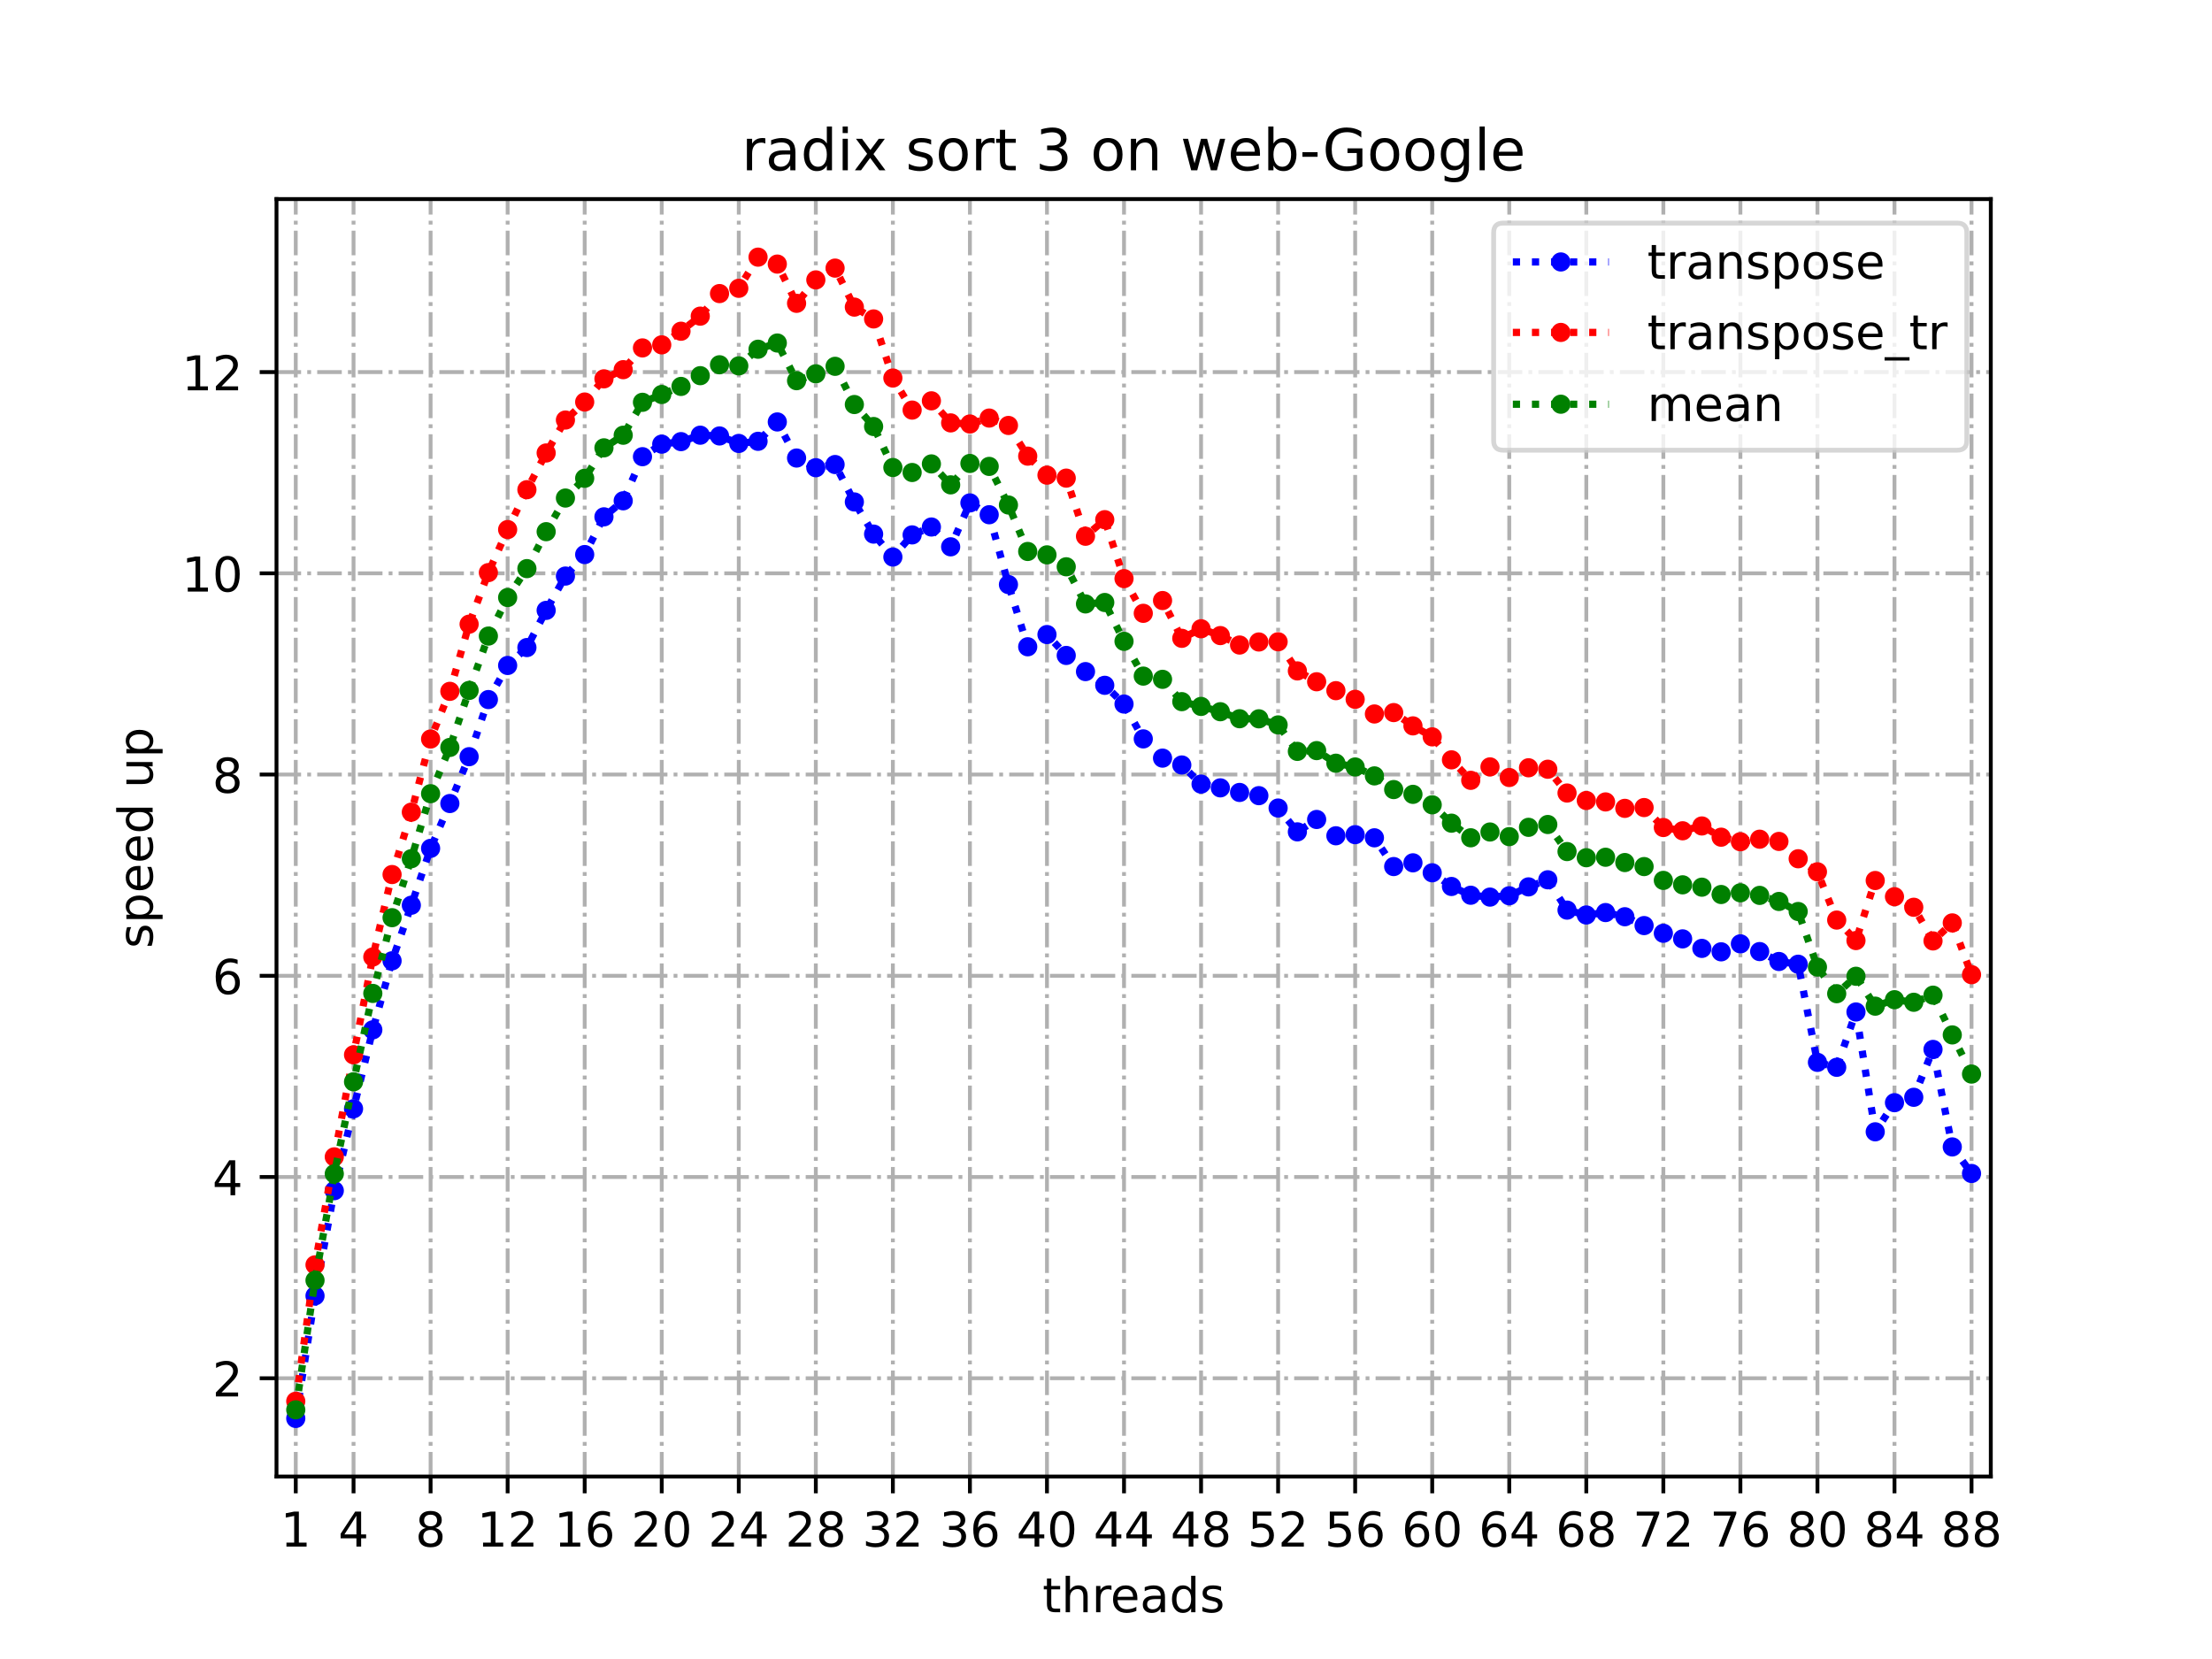 <?xml version="1.0" encoding="utf-8" standalone="no"?>
<!DOCTYPE svg PUBLIC "-//W3C//DTD SVG 1.1//EN"
  "http://www.w3.org/Graphics/SVG/1.1/DTD/svg11.dtd">
<!-- Created with matplotlib (https://matplotlib.org/) -->
<svg height="345.6pt" version="1.1" viewBox="0 0 460.8 345.6" width="460.8pt" xmlns="http://www.w3.org/2000/svg" xmlns:xlink="http://www.w3.org/1999/xlink">
 <defs>
  <style type="text/css">*{stroke-linecap:butt;stroke-linejoin:round;}</style>
 </defs>
 <g id="figure_1">
  <g id="patch_1">
   <path d="M 0 345.6 
L 460.8 345.6 
L 460.8 0 
L 0 0 
z
" style="fill:#ffffff;"/>
  </g>
  <g id="axes_1">
   <g id="patch_2">
    <path d="M 57.6 307.584 
L 414.72 307.584 
L 414.72 41.472 
L 57.6 41.472 
z
" style="fill:#ffffff;"/>
   </g>
   <g id="matplotlib.axis_1">
    <g id="xtick_1">
     <g id="line2d_1">
      <path clip-path="url(#pdc38264f9e)" d="M 61.613 307.584 
L 61.613 41.472 
" style="fill:none;stroke:#b0b0b0;stroke-dasharray:5.12,1.28,0.8,1.28;stroke-dashoffset:0;stroke-width:0.8;"/>
     </g>
     <g id="line2d_2">
      <defs>
       <path d="M 0 0 
L 0 3.5 
" id="mc654fa44c8" style="stroke:#000000;stroke-width:0.8;"/>
      </defs>
      <g>
       <use style="stroke:#000000;stroke-width:0.8;" x="61.613" xlink:href="#mc654fa44c8" y="307.584"/>
      </g>
     </g>
     <g id="text_1">
      <!-- 1 -->
      <g transform="translate(58.431 322.182)scale(0.1 -0.1)">
       <defs>
        <path d="M 12.406 8.297 
L 28.516 8.297 
L 28.516 63.922 
L 10.984 60.406 
L 10.984 69.391 
L 28.422 72.906 
L 38.281 72.906 
L 38.281 8.297 
L 54.391 8.297 
L 54.391 0 
L 12.406 0 
z
" id="DejaVuSans-49"/>
       </defs>
       <use xlink:href="#DejaVuSans-49"/>
      </g>
     </g>
    </g>
    <g id="xtick_2">
     <g id="line2d_3">
      <path clip-path="url(#pdc38264f9e)" d="M 73.65 307.584 
L 73.65 41.472 
" style="fill:none;stroke:#b0b0b0;stroke-dasharray:5.12,1.28,0.8,1.28;stroke-dashoffset:0;stroke-width:0.8;"/>
     </g>
     <g id="line2d_4">
      <g>
       <use style="stroke:#000000;stroke-width:0.8;" x="73.65" xlink:href="#mc654fa44c8" y="307.584"/>
      </g>
     </g>
     <g id="text_2">
      <!-- 4 -->
      <g transform="translate(70.469 322.182)scale(0.1 -0.1)">
       <defs>
        <path d="M 37.797 64.312 
L 12.891 25.391 
L 37.797 25.391 
z
M 35.203 72.906 
L 47.609 72.906 
L 47.609 25.391 
L 58.016 25.391 
L 58.016 17.188 
L 47.609 17.188 
L 47.609 0 
L 37.797 0 
L 37.797 17.188 
L 4.891 17.188 
L 4.891 26.703 
z
" id="DejaVuSans-52"/>
       </defs>
       <use xlink:href="#DejaVuSans-52"/>
      </g>
     </g>
    </g>
    <g id="xtick_3">
     <g id="line2d_5">
      <path clip-path="url(#pdc38264f9e)" d="M 89.701 307.584 
L 89.701 41.472 
" style="fill:none;stroke:#b0b0b0;stroke-dasharray:5.12,1.28,0.8,1.28;stroke-dashoffset:0;stroke-width:0.8;"/>
     </g>
     <g id="line2d_6">
      <g>
       <use style="stroke:#000000;stroke-width:0.8;" x="89.701" xlink:href="#mc654fa44c8" y="307.584"/>
      </g>
     </g>
     <g id="text_3">
      <!-- 8 -->
      <g transform="translate(86.519 322.182)scale(0.1 -0.1)">
       <defs>
        <path d="M 31.781 34.625 
Q 24.75 34.625 20.719 30.859 
Q 16.703 27.094 16.703 20.516 
Q 16.703 13.922 20.719 10.156 
Q 24.75 6.391 31.781 6.391 
Q 38.812 6.391 42.859 10.172 
Q 46.922 13.969 46.922 20.516 
Q 46.922 27.094 42.891 30.859 
Q 38.875 34.625 31.781 34.625 
z
M 21.922 38.812 
Q 15.578 40.375 12.031 44.719 
Q 8.5 49.078 8.5 55.328 
Q 8.5 64.062 14.719 69.141 
Q 20.953 74.219 31.781 74.219 
Q 42.672 74.219 48.875 69.141 
Q 55.078 64.062 55.078 55.328 
Q 55.078 49.078 51.531 44.719 
Q 48 40.375 41.703 38.812 
Q 48.828 37.156 52.797 32.312 
Q 56.781 27.484 56.781 20.516 
Q 56.781 9.906 50.312 4.234 
Q 43.844 -1.422 31.781 -1.422 
Q 19.734 -1.422 13.25 4.234 
Q 6.781 9.906 6.781 20.516 
Q 6.781 27.484 10.781 32.312 
Q 14.797 37.156 21.922 38.812 
z
M 18.312 54.391 
Q 18.312 48.734 21.844 45.562 
Q 25.391 42.391 31.781 42.391 
Q 38.141 42.391 41.719 45.562 
Q 45.312 48.734 45.312 54.391 
Q 45.312 60.062 41.719 63.234 
Q 38.141 66.406 31.781 66.406 
Q 25.391 66.406 21.844 63.234 
Q 18.312 60.062 18.312 54.391 
z
" id="DejaVuSans-56"/>
       </defs>
       <use xlink:href="#DejaVuSans-56"/>
      </g>
     </g>
    </g>
    <g id="xtick_4">
     <g id="line2d_7">
      <path clip-path="url(#pdc38264f9e)" d="M 105.751 307.584 
L 105.751 41.472 
" style="fill:none;stroke:#b0b0b0;stroke-dasharray:5.12,1.28,0.8,1.28;stroke-dashoffset:0;stroke-width:0.8;"/>
     </g>
     <g id="line2d_8">
      <g>
       <use style="stroke:#000000;stroke-width:0.8;" x="105.751" xlink:href="#mc654fa44c8" y="307.584"/>
      </g>
     </g>
     <g id="text_4">
      <!-- 12 -->
      <g transform="translate(99.389 322.182)scale(0.1 -0.1)">
       <defs>
        <path d="M 19.188 8.297 
L 53.609 8.297 
L 53.609 0 
L 7.328 0 
L 7.328 8.297 
Q 12.938 14.109 22.625 23.891 
Q 32.328 33.688 34.812 36.531 
Q 39.547 41.844 41.422 45.531 
Q 43.312 49.219 43.312 52.781 
Q 43.312 58.594 39.234 62.25 
Q 35.156 65.922 28.609 65.922 
Q 23.969 65.922 18.812 64.312 
Q 13.672 62.703 7.812 59.422 
L 7.812 69.391 
Q 13.766 71.781 18.938 73 
Q 24.125 74.219 28.422 74.219 
Q 39.75 74.219 46.484 68.547 
Q 53.219 62.891 53.219 53.422 
Q 53.219 48.922 51.531 44.891 
Q 49.859 40.875 45.406 35.406 
Q 44.188 33.984 37.641 27.219 
Q 31.109 20.453 19.188 8.297 
z
" id="DejaVuSans-50"/>
       </defs>
       <use xlink:href="#DejaVuSans-49"/>
       <use x="63.623" xlink:href="#DejaVuSans-50"/>
      </g>
     </g>
    </g>
    <g id="xtick_5">
     <g id="line2d_9">
      <path clip-path="url(#pdc38264f9e)" d="M 121.801 307.584 
L 121.801 41.472 
" style="fill:none;stroke:#b0b0b0;stroke-dasharray:5.12,1.28,0.8,1.28;stroke-dashoffset:0;stroke-width:0.8;"/>
     </g>
     <g id="line2d_10">
      <g>
       <use style="stroke:#000000;stroke-width:0.8;" x="121.801" xlink:href="#mc654fa44c8" y="307.584"/>
      </g>
     </g>
     <g id="text_5">
      <!-- 16 -->
      <g transform="translate(115.439 322.182)scale(0.1 -0.1)">
       <defs>
        <path d="M 33.016 40.375 
Q 26.375 40.375 22.484 35.828 
Q 18.609 31.297 18.609 23.391 
Q 18.609 15.531 22.484 10.953 
Q 26.375 6.391 33.016 6.391 
Q 39.656 6.391 43.531 10.953 
Q 47.406 15.531 47.406 23.391 
Q 47.406 31.297 43.531 35.828 
Q 39.656 40.375 33.016 40.375 
z
M 52.594 71.297 
L 52.594 62.312 
Q 48.875 64.062 45.094 64.984 
Q 41.312 65.922 37.594 65.922 
Q 27.828 65.922 22.672 59.328 
Q 17.531 52.734 16.797 39.406 
Q 19.672 43.656 24.016 45.922 
Q 28.375 48.188 33.594 48.188 
Q 44.578 48.188 50.953 41.516 
Q 57.328 34.859 57.328 23.391 
Q 57.328 12.156 50.688 5.359 
Q 44.047 -1.422 33.016 -1.422 
Q 20.359 -1.422 13.672 8.266 
Q 6.984 17.969 6.984 36.375 
Q 6.984 53.656 15.188 63.938 
Q 23.391 74.219 37.203 74.219 
Q 40.922 74.219 44.703 73.484 
Q 48.484 72.75 52.594 71.297 
z
" id="DejaVuSans-54"/>
       </defs>
       <use xlink:href="#DejaVuSans-49"/>
       <use x="63.623" xlink:href="#DejaVuSans-54"/>
      </g>
     </g>
    </g>
    <g id="xtick_6">
     <g id="line2d_11">
      <path clip-path="url(#pdc38264f9e)" d="M 137.852 307.584 
L 137.852 41.472 
" style="fill:none;stroke:#b0b0b0;stroke-dasharray:5.12,1.28,0.8,1.28;stroke-dashoffset:0;stroke-width:0.8;"/>
     </g>
     <g id="line2d_12">
      <g>
       <use style="stroke:#000000;stroke-width:0.8;" x="137.852" xlink:href="#mc654fa44c8" y="307.584"/>
      </g>
     </g>
     <g id="text_6">
      <!-- 20 -->
      <g transform="translate(131.489 322.182)scale(0.1 -0.1)">
       <defs>
        <path d="M 31.781 66.406 
Q 24.172 66.406 20.328 58.906 
Q 16.5 51.422 16.5 36.375 
Q 16.5 21.391 20.328 13.891 
Q 24.172 6.391 31.781 6.391 
Q 39.453 6.391 43.281 13.891 
Q 47.125 21.391 47.125 36.375 
Q 47.125 51.422 43.281 58.906 
Q 39.453 66.406 31.781 66.406 
z
M 31.781 74.219 
Q 44.047 74.219 50.516 64.516 
Q 56.984 54.828 56.984 36.375 
Q 56.984 17.969 50.516 8.266 
Q 44.047 -1.422 31.781 -1.422 
Q 19.531 -1.422 13.062 8.266 
Q 6.594 17.969 6.594 36.375 
Q 6.594 54.828 13.062 64.516 
Q 19.531 74.219 31.781 74.219 
z
" id="DejaVuSans-48"/>
       </defs>
       <use xlink:href="#DejaVuSans-50"/>
       <use x="63.623" xlink:href="#DejaVuSans-48"/>
      </g>
     </g>
    </g>
    <g id="xtick_7">
     <g id="line2d_13">
      <path clip-path="url(#pdc38264f9e)" d="M 153.902 307.584 
L 153.902 41.472 
" style="fill:none;stroke:#b0b0b0;stroke-dasharray:5.12,1.28,0.8,1.28;stroke-dashoffset:0;stroke-width:0.8;"/>
     </g>
     <g id="line2d_14">
      <g>
       <use style="stroke:#000000;stroke-width:0.8;" x="153.902" xlink:href="#mc654fa44c8" y="307.584"/>
      </g>
     </g>
     <g id="text_7">
      <!-- 24 -->
      <g transform="translate(147.54 322.182)scale(0.1 -0.1)">
       <use xlink:href="#DejaVuSans-50"/>
       <use x="63.623" xlink:href="#DejaVuSans-52"/>
      </g>
     </g>
    </g>
    <g id="xtick_8">
     <g id="line2d_15">
      <path clip-path="url(#pdc38264f9e)" d="M 169.952 307.584 
L 169.952 41.472 
" style="fill:none;stroke:#b0b0b0;stroke-dasharray:5.12,1.28,0.8,1.28;stroke-dashoffset:0;stroke-width:0.8;"/>
     </g>
     <g id="line2d_16">
      <g>
       <use style="stroke:#000000;stroke-width:0.8;" x="169.952" xlink:href="#mc654fa44c8" y="307.584"/>
      </g>
     </g>
     <g id="text_8">
      <!-- 28 -->
      <g transform="translate(163.59 322.182)scale(0.1 -0.1)">
       <use xlink:href="#DejaVuSans-50"/>
       <use x="63.623" xlink:href="#DejaVuSans-56"/>
      </g>
     </g>
    </g>
    <g id="xtick_9">
     <g id="line2d_17">
      <path clip-path="url(#pdc38264f9e)" d="M 186.003 307.584 
L 186.003 41.472 
" style="fill:none;stroke:#b0b0b0;stroke-dasharray:5.12,1.28,0.8,1.28;stroke-dashoffset:0;stroke-width:0.8;"/>
     </g>
     <g id="line2d_18">
      <g>
       <use style="stroke:#000000;stroke-width:0.8;" x="186.003" xlink:href="#mc654fa44c8" y="307.584"/>
      </g>
     </g>
     <g id="text_9">
      <!-- 32 -->
      <g transform="translate(179.64 322.182)scale(0.1 -0.1)">
       <defs>
        <path d="M 40.578 39.312 
Q 47.656 37.797 51.625 33 
Q 55.609 28.219 55.609 21.188 
Q 55.609 10.406 48.188 4.484 
Q 40.766 -1.422 27.094 -1.422 
Q 22.516 -1.422 17.656 -0.516 
Q 12.797 0.391 7.625 2.203 
L 7.625 11.719 
Q 11.719 9.328 16.594 8.109 
Q 21.484 6.891 26.812 6.891 
Q 36.078 6.891 40.938 10.547 
Q 45.797 14.203 45.797 21.188 
Q 45.797 27.641 41.281 31.266 
Q 36.766 34.906 28.719 34.906 
L 20.219 34.906 
L 20.219 43.016 
L 29.109 43.016 
Q 36.375 43.016 40.234 45.922 
Q 44.094 48.828 44.094 54.297 
Q 44.094 59.906 40.109 62.906 
Q 36.141 65.922 28.719 65.922 
Q 24.656 65.922 20.016 65.031 
Q 15.375 64.156 9.812 62.312 
L 9.812 71.094 
Q 15.438 72.656 20.344 73.438 
Q 25.25 74.219 29.594 74.219 
Q 40.828 74.219 47.359 69.109 
Q 53.906 64.016 53.906 55.328 
Q 53.906 49.266 50.438 45.094 
Q 46.969 40.922 40.578 39.312 
z
" id="DejaVuSans-51"/>
       </defs>
       <use xlink:href="#DejaVuSans-51"/>
       <use x="63.623" xlink:href="#DejaVuSans-50"/>
      </g>
     </g>
    </g>
    <g id="xtick_10">
     <g id="line2d_19">
      <path clip-path="url(#pdc38264f9e)" d="M 202.053 307.584 
L 202.053 41.472 
" style="fill:none;stroke:#b0b0b0;stroke-dasharray:5.12,1.28,0.8,1.28;stroke-dashoffset:0;stroke-width:0.8;"/>
     </g>
     <g id="line2d_20">
      <g>
       <use style="stroke:#000000;stroke-width:0.8;" x="202.053" xlink:href="#mc654fa44c8" y="307.584"/>
      </g>
     </g>
     <g id="text_10">
      <!-- 36 -->
      <g transform="translate(195.691 322.182)scale(0.1 -0.1)">
       <use xlink:href="#DejaVuSans-51"/>
       <use x="63.623" xlink:href="#DejaVuSans-54"/>
      </g>
     </g>
    </g>
    <g id="xtick_11">
     <g id="line2d_21">
      <path clip-path="url(#pdc38264f9e)" d="M 218.103 307.584 
L 218.103 41.472 
" style="fill:none;stroke:#b0b0b0;stroke-dasharray:5.12,1.28,0.8,1.28;stroke-dashoffset:0;stroke-width:0.8;"/>
     </g>
     <g id="line2d_22">
      <g>
       <use style="stroke:#000000;stroke-width:0.8;" x="218.103" xlink:href="#mc654fa44c8" y="307.584"/>
      </g>
     </g>
     <g id="text_11">
      <!-- 40 -->
      <g transform="translate(211.741 322.182)scale(0.1 -0.1)">
       <use xlink:href="#DejaVuSans-52"/>
       <use x="63.623" xlink:href="#DejaVuSans-48"/>
      </g>
     </g>
    </g>
    <g id="xtick_12">
     <g id="line2d_23">
      <path clip-path="url(#pdc38264f9e)" d="M 234.154 307.584 
L 234.154 41.472 
" style="fill:none;stroke:#b0b0b0;stroke-dasharray:5.12,1.28,0.8,1.28;stroke-dashoffset:0;stroke-width:0.8;"/>
     </g>
     <g id="line2d_24">
      <g>
       <use style="stroke:#000000;stroke-width:0.8;" x="234.154" xlink:href="#mc654fa44c8" y="307.584"/>
      </g>
     </g>
     <g id="text_12">
      <!-- 44 -->
      <g transform="translate(227.791 322.182)scale(0.1 -0.1)">
       <use xlink:href="#DejaVuSans-52"/>
       <use x="63.623" xlink:href="#DejaVuSans-52"/>
      </g>
     </g>
    </g>
    <g id="xtick_13">
     <g id="line2d_25">
      <path clip-path="url(#pdc38264f9e)" d="M 250.204 307.584 
L 250.204 41.472 
" style="fill:none;stroke:#b0b0b0;stroke-dasharray:5.12,1.28,0.8,1.28;stroke-dashoffset:0;stroke-width:0.8;"/>
     </g>
     <g id="line2d_26">
      <g>
       <use style="stroke:#000000;stroke-width:0.8;" x="250.204" xlink:href="#mc654fa44c8" y="307.584"/>
      </g>
     </g>
     <g id="text_13">
      <!-- 48 -->
      <g transform="translate(243.842 322.182)scale(0.1 -0.1)">
       <use xlink:href="#DejaVuSans-52"/>
       <use x="63.623" xlink:href="#DejaVuSans-56"/>
      </g>
     </g>
    </g>
    <g id="xtick_14">
     <g id="line2d_27">
      <path clip-path="url(#pdc38264f9e)" d="M 266.254 307.584 
L 266.254 41.472 
" style="fill:none;stroke:#b0b0b0;stroke-dasharray:5.12,1.28,0.8,1.28;stroke-dashoffset:0;stroke-width:0.8;"/>
     </g>
     <g id="line2d_28">
      <g>
       <use style="stroke:#000000;stroke-width:0.8;" x="266.254" xlink:href="#mc654fa44c8" y="307.584"/>
      </g>
     </g>
     <g id="text_14">
      <!-- 52 -->
      <g transform="translate(259.892 322.182)scale(0.1 -0.1)">
       <defs>
        <path d="M 10.797 72.906 
L 49.516 72.906 
L 49.516 64.594 
L 19.828 64.594 
L 19.828 46.734 
Q 21.969 47.469 24.109 47.828 
Q 26.266 48.188 28.422 48.188 
Q 40.625 48.188 47.75 41.5 
Q 54.891 34.812 54.891 23.391 
Q 54.891 11.625 47.562 5.094 
Q 40.234 -1.422 26.906 -1.422 
Q 22.312 -1.422 17.547 -0.641 
Q 12.797 0.141 7.719 1.703 
L 7.719 11.625 
Q 12.109 9.234 16.797 8.062 
Q 21.484 6.891 26.703 6.891 
Q 35.156 6.891 40.078 11.328 
Q 45.016 15.766 45.016 23.391 
Q 45.016 31 40.078 35.438 
Q 35.156 39.891 26.703 39.891 
Q 22.75 39.891 18.812 39.016 
Q 14.891 38.141 10.797 36.281 
z
" id="DejaVuSans-53"/>
       </defs>
       <use xlink:href="#DejaVuSans-53"/>
       <use x="63.623" xlink:href="#DejaVuSans-50"/>
      </g>
     </g>
    </g>
    <g id="xtick_15">
     <g id="line2d_29">
      <path clip-path="url(#pdc38264f9e)" d="M 282.305 307.584 
L 282.305 41.472 
" style="fill:none;stroke:#b0b0b0;stroke-dasharray:5.12,1.28,0.8,1.28;stroke-dashoffset:0;stroke-width:0.8;"/>
     </g>
     <g id="line2d_30">
      <g>
       <use style="stroke:#000000;stroke-width:0.8;" x="282.305" xlink:href="#mc654fa44c8" y="307.584"/>
      </g>
     </g>
     <g id="text_15">
      <!-- 56 -->
      <g transform="translate(275.942 322.182)scale(0.1 -0.1)">
       <use xlink:href="#DejaVuSans-53"/>
       <use x="63.623" xlink:href="#DejaVuSans-54"/>
      </g>
     </g>
    </g>
    <g id="xtick_16">
     <g id="line2d_31">
      <path clip-path="url(#pdc38264f9e)" d="M 298.355 307.584 
L 298.355 41.472 
" style="fill:none;stroke:#b0b0b0;stroke-dasharray:5.12,1.28,0.8,1.28;stroke-dashoffset:0;stroke-width:0.8;"/>
     </g>
     <g id="line2d_32">
      <g>
       <use style="stroke:#000000;stroke-width:0.8;" x="298.355" xlink:href="#mc654fa44c8" y="307.584"/>
      </g>
     </g>
     <g id="text_16">
      <!-- 60 -->
      <g transform="translate(291.993 322.182)scale(0.1 -0.1)">
       <use xlink:href="#DejaVuSans-54"/>
       <use x="63.623" xlink:href="#DejaVuSans-48"/>
      </g>
     </g>
    </g>
    <g id="xtick_17">
     <g id="line2d_33">
      <path clip-path="url(#pdc38264f9e)" d="M 314.405 307.584 
L 314.405 41.472 
" style="fill:none;stroke:#b0b0b0;stroke-dasharray:5.12,1.28,0.8,1.28;stroke-dashoffset:0;stroke-width:0.8;"/>
     </g>
     <g id="line2d_34">
      <g>
       <use style="stroke:#000000;stroke-width:0.8;" x="314.405" xlink:href="#mc654fa44c8" y="307.584"/>
      </g>
     </g>
     <g id="text_17">
      <!-- 64 -->
      <g transform="translate(308.043 322.182)scale(0.1 -0.1)">
       <use xlink:href="#DejaVuSans-54"/>
       <use x="63.623" xlink:href="#DejaVuSans-52"/>
      </g>
     </g>
    </g>
    <g id="xtick_18">
     <g id="line2d_35">
      <path clip-path="url(#pdc38264f9e)" d="M 330.456 307.584 
L 330.456 41.472 
" style="fill:none;stroke:#b0b0b0;stroke-dasharray:5.12,1.28,0.8,1.28;stroke-dashoffset:0;stroke-width:0.8;"/>
     </g>
     <g id="line2d_36">
      <g>
       <use style="stroke:#000000;stroke-width:0.8;" x="330.456" xlink:href="#mc654fa44c8" y="307.584"/>
      </g>
     </g>
     <g id="text_18">
      <!-- 68 -->
      <g transform="translate(324.093 322.182)scale(0.1 -0.1)">
       <use xlink:href="#DejaVuSans-54"/>
       <use x="63.623" xlink:href="#DejaVuSans-56"/>
      </g>
     </g>
    </g>
    <g id="xtick_19">
     <g id="line2d_37">
      <path clip-path="url(#pdc38264f9e)" d="M 346.506 307.584 
L 346.506 41.472 
" style="fill:none;stroke:#b0b0b0;stroke-dasharray:5.12,1.28,0.8,1.28;stroke-dashoffset:0;stroke-width:0.8;"/>
     </g>
     <g id="line2d_38">
      <g>
       <use style="stroke:#000000;stroke-width:0.8;" x="346.506" xlink:href="#mc654fa44c8" y="307.584"/>
      </g>
     </g>
     <g id="text_19">
      <!-- 72 -->
      <g transform="translate(340.144 322.182)scale(0.1 -0.1)">
       <defs>
        <path d="M 8.203 72.906 
L 55.078 72.906 
L 55.078 68.703 
L 28.609 0 
L 18.312 0 
L 43.219 64.594 
L 8.203 64.594 
z
" id="DejaVuSans-55"/>
       </defs>
       <use xlink:href="#DejaVuSans-55"/>
       <use x="63.623" xlink:href="#DejaVuSans-50"/>
      </g>
     </g>
    </g>
    <g id="xtick_20">
     <g id="line2d_39">
      <path clip-path="url(#pdc38264f9e)" d="M 362.556 307.584 
L 362.556 41.472 
" style="fill:none;stroke:#b0b0b0;stroke-dasharray:5.12,1.28,0.8,1.28;stroke-dashoffset:0;stroke-width:0.8;"/>
     </g>
     <g id="line2d_40">
      <g>
       <use style="stroke:#000000;stroke-width:0.8;" x="362.556" xlink:href="#mc654fa44c8" y="307.584"/>
      </g>
     </g>
     <g id="text_20">
      <!-- 76 -->
      <g transform="translate(356.194 322.182)scale(0.1 -0.1)">
       <use xlink:href="#DejaVuSans-55"/>
       <use x="63.623" xlink:href="#DejaVuSans-54"/>
      </g>
     </g>
    </g>
    <g id="xtick_21">
     <g id="line2d_41">
      <path clip-path="url(#pdc38264f9e)" d="M 378.607 307.584 
L 378.607 41.472 
" style="fill:none;stroke:#b0b0b0;stroke-dasharray:5.12,1.28,0.8,1.28;stroke-dashoffset:0;stroke-width:0.8;"/>
     </g>
     <g id="line2d_42">
      <g>
       <use style="stroke:#000000;stroke-width:0.8;" x="378.607" xlink:href="#mc654fa44c8" y="307.584"/>
      </g>
     </g>
     <g id="text_21">
      <!-- 80 -->
      <g transform="translate(372.244 322.182)scale(0.1 -0.1)">
       <use xlink:href="#DejaVuSans-56"/>
       <use x="63.623" xlink:href="#DejaVuSans-48"/>
      </g>
     </g>
    </g>
    <g id="xtick_22">
     <g id="line2d_43">
      <path clip-path="url(#pdc38264f9e)" d="M 394.657 307.584 
L 394.657 41.472 
" style="fill:none;stroke:#b0b0b0;stroke-dasharray:5.12,1.28,0.8,1.28;stroke-dashoffset:0;stroke-width:0.8;"/>
     </g>
     <g id="line2d_44">
      <g>
       <use style="stroke:#000000;stroke-width:0.8;" x="394.657" xlink:href="#mc654fa44c8" y="307.584"/>
      </g>
     </g>
     <g id="text_22">
      <!-- 84 -->
      <g transform="translate(388.295 322.182)scale(0.1 -0.1)">
       <use xlink:href="#DejaVuSans-56"/>
       <use x="63.623" xlink:href="#DejaVuSans-52"/>
      </g>
     </g>
    </g>
    <g id="xtick_23">
     <g id="line2d_45">
      <path clip-path="url(#pdc38264f9e)" d="M 410.707 307.584 
L 410.707 41.472 
" style="fill:none;stroke:#b0b0b0;stroke-dasharray:5.12,1.28,0.8,1.28;stroke-dashoffset:0;stroke-width:0.8;"/>
     </g>
     <g id="line2d_46">
      <g>
       <use style="stroke:#000000;stroke-width:0.8;" x="410.707" xlink:href="#mc654fa44c8" y="307.584"/>
      </g>
     </g>
     <g id="text_23">
      <!-- 88 -->
      <g transform="translate(404.345 322.182)scale(0.1 -0.1)">
       <use xlink:href="#DejaVuSans-56"/>
       <use x="63.623" xlink:href="#DejaVuSans-56"/>
      </g>
     </g>
    </g>
    <g id="text_24">
     <!-- threads -->
     <g transform="translate(217.169 335.861)scale(0.1 -0.1)">
      <defs>
       <path d="M 18.312 70.219 
L 18.312 54.688 
L 36.812 54.688 
L 36.812 47.703 
L 18.312 47.703 
L 18.312 18.016 
Q 18.312 11.328 20.141 9.422 
Q 21.969 7.516 27.594 7.516 
L 36.812 7.516 
L 36.812 0 
L 27.594 0 
Q 17.188 0 13.234 3.875 
Q 9.281 7.766 9.281 18.016 
L 9.281 47.703 
L 2.688 47.703 
L 2.688 54.688 
L 9.281 54.688 
L 9.281 70.219 
z
" id="DejaVuSans-116"/>
       <path d="M 54.891 33.016 
L 54.891 0 
L 45.906 0 
L 45.906 32.719 
Q 45.906 40.484 42.875 44.328 
Q 39.844 48.188 33.797 48.188 
Q 26.516 48.188 22.312 43.547 
Q 18.109 38.922 18.109 30.906 
L 18.109 0 
L 9.078 0 
L 9.078 75.984 
L 18.109 75.984 
L 18.109 46.188 
Q 21.344 51.125 25.703 53.562 
Q 30.078 56 35.797 56 
Q 45.219 56 50.047 50.172 
Q 54.891 44.344 54.891 33.016 
z
" id="DejaVuSans-104"/>
       <path d="M 41.109 46.297 
Q 39.594 47.172 37.812 47.578 
Q 36.031 48 33.891 48 
Q 26.266 48 22.188 43.047 
Q 18.109 38.094 18.109 28.812 
L 18.109 0 
L 9.078 0 
L 9.078 54.688 
L 18.109 54.688 
L 18.109 46.188 
Q 20.953 51.172 25.484 53.578 
Q 30.031 56 36.531 56 
Q 37.453 56 38.578 55.875 
Q 39.703 55.766 41.062 55.516 
z
" id="DejaVuSans-114"/>
       <path d="M 56.203 29.594 
L 56.203 25.203 
L 14.891 25.203 
Q 15.484 15.922 20.484 11.062 
Q 25.484 6.203 34.422 6.203 
Q 39.594 6.203 44.453 7.469 
Q 49.312 8.734 54.109 11.281 
L 54.109 2.781 
Q 49.266 0.734 44.188 -0.344 
Q 39.109 -1.422 33.891 -1.422 
Q 20.797 -1.422 13.156 6.188 
Q 5.516 13.812 5.516 26.812 
Q 5.516 40.234 12.766 48.109 
Q 20.016 56 32.328 56 
Q 43.359 56 49.781 48.891 
Q 56.203 41.797 56.203 29.594 
z
M 47.219 32.234 
Q 47.125 39.594 43.094 43.984 
Q 39.062 48.391 32.422 48.391 
Q 24.906 48.391 20.391 44.141 
Q 15.875 39.891 15.188 32.172 
z
" id="DejaVuSans-101"/>
       <path d="M 34.281 27.484 
Q 23.391 27.484 19.188 25 
Q 14.984 22.516 14.984 16.5 
Q 14.984 11.719 18.141 8.906 
Q 21.297 6.109 26.703 6.109 
Q 34.188 6.109 38.703 11.406 
Q 43.219 16.703 43.219 25.484 
L 43.219 27.484 
z
M 52.203 31.203 
L 52.203 0 
L 43.219 0 
L 43.219 8.297 
Q 40.141 3.328 35.547 0.953 
Q 30.953 -1.422 24.312 -1.422 
Q 15.922 -1.422 10.953 3.297 
Q 6 8.016 6 15.922 
Q 6 25.141 12.172 29.828 
Q 18.359 34.516 30.609 34.516 
L 43.219 34.516 
L 43.219 35.406 
Q 43.219 41.609 39.141 45 
Q 35.062 48.391 27.688 48.391 
Q 23 48.391 18.547 47.266 
Q 14.109 46.141 10.016 43.891 
L 10.016 52.203 
Q 14.938 54.109 19.578 55.047 
Q 24.219 56 28.609 56 
Q 40.484 56 46.344 49.844 
Q 52.203 43.703 52.203 31.203 
z
" id="DejaVuSans-97"/>
       <path d="M 45.406 46.391 
L 45.406 75.984 
L 54.391 75.984 
L 54.391 0 
L 45.406 0 
L 45.406 8.203 
Q 42.578 3.328 38.25 0.953 
Q 33.938 -1.422 27.875 -1.422 
Q 17.969 -1.422 11.734 6.484 
Q 5.516 14.406 5.516 27.297 
Q 5.516 40.188 11.734 48.094 
Q 17.969 56 27.875 56 
Q 33.938 56 38.25 53.625 
Q 42.578 51.266 45.406 46.391 
z
M 14.797 27.297 
Q 14.797 17.391 18.875 11.75 
Q 22.953 6.109 30.078 6.109 
Q 37.203 6.109 41.297 11.75 
Q 45.406 17.391 45.406 27.297 
Q 45.406 37.203 41.297 42.844 
Q 37.203 48.484 30.078 48.484 
Q 22.953 48.484 18.875 42.844 
Q 14.797 37.203 14.797 27.297 
z
" id="DejaVuSans-100"/>
       <path d="M 44.281 53.078 
L 44.281 44.578 
Q 40.484 46.531 36.375 47.5 
Q 32.281 48.484 27.875 48.484 
Q 21.188 48.484 17.844 46.438 
Q 14.5 44.391 14.5 40.281 
Q 14.5 37.156 16.891 35.375 
Q 19.281 33.594 26.516 31.984 
L 29.594 31.297 
Q 39.156 29.25 43.188 25.516 
Q 47.219 21.781 47.219 15.094 
Q 47.219 7.469 41.188 3.016 
Q 35.156 -1.422 24.609 -1.422 
Q 20.219 -1.422 15.453 -0.562 
Q 10.688 0.297 5.422 2 
L 5.422 11.281 
Q 10.406 8.688 15.234 7.391 
Q 20.062 6.109 24.812 6.109 
Q 31.156 6.109 34.562 8.281 
Q 37.984 10.453 37.984 14.406 
Q 37.984 18.062 35.516 20.016 
Q 33.062 21.969 24.703 23.781 
L 21.578 24.516 
Q 13.234 26.266 9.516 29.906 
Q 5.812 33.547 5.812 39.891 
Q 5.812 47.609 11.281 51.797 
Q 16.75 56 26.812 56 
Q 31.781 56 36.172 55.266 
Q 40.578 54.547 44.281 53.078 
z
" id="DejaVuSans-115"/>
      </defs>
      <use xlink:href="#DejaVuSans-116"/>
      <use x="39.209" xlink:href="#DejaVuSans-104"/>
      <use x="102.588" xlink:href="#DejaVuSans-114"/>
      <use x="141.451" xlink:href="#DejaVuSans-101"/>
      <use x="202.975" xlink:href="#DejaVuSans-97"/>
      <use x="264.254" xlink:href="#DejaVuSans-100"/>
      <use x="327.73" xlink:href="#DejaVuSans-115"/>
     </g>
    </g>
   </g>
   <g id="matplotlib.axis_2">
    <g id="ytick_1">
     <g id="line2d_47">
      <path clip-path="url(#pdc38264f9e)" d="M 57.6 287.11 
L 414.72 287.11 
" style="fill:none;stroke:#b0b0b0;stroke-dasharray:5.12,1.28,0.8,1.28;stroke-dashoffset:0;stroke-width:0.8;"/>
     </g>
     <g id="line2d_48">
      <defs>
       <path d="M 0 0 
L -3.5 0 
" id="m8004ab3932" style="stroke:#000000;stroke-width:0.8;"/>
      </defs>
      <g>
       <use style="stroke:#000000;stroke-width:0.8;" x="57.6" xlink:href="#m8004ab3932" y="287.11"/>
      </g>
     </g>
     <g id="text_25">
      <!-- 2 -->
      <g transform="translate(44.237 290.91)scale(0.1 -0.1)">
       <use xlink:href="#DejaVuSans-50"/>
      </g>
     </g>
    </g>
    <g id="ytick_2">
     <g id="line2d_49">
      <path clip-path="url(#pdc38264f9e)" d="M 57.6 245.191 
L 414.72 245.191 
" style="fill:none;stroke:#b0b0b0;stroke-dasharray:5.12,1.28,0.8,1.28;stroke-dashoffset:0;stroke-width:0.8;"/>
     </g>
     <g id="line2d_50">
      <g>
       <use style="stroke:#000000;stroke-width:0.8;" x="57.6" xlink:href="#m8004ab3932" y="245.191"/>
      </g>
     </g>
     <g id="text_26">
      <!-- 4 -->
      <g transform="translate(44.237 248.99)scale(0.1 -0.1)">
       <use xlink:href="#DejaVuSans-52"/>
      </g>
     </g>
    </g>
    <g id="ytick_3">
     <g id="line2d_51">
      <path clip-path="url(#pdc38264f9e)" d="M 57.6 203.271 
L 414.72 203.271 
" style="fill:none;stroke:#b0b0b0;stroke-dasharray:5.12,1.28,0.8,1.28;stroke-dashoffset:0;stroke-width:0.8;"/>
     </g>
     <g id="line2d_52">
      <g>
       <use style="stroke:#000000;stroke-width:0.8;" x="57.6" xlink:href="#m8004ab3932" y="203.271"/>
      </g>
     </g>
     <g id="text_27">
      <!-- 6 -->
      <g transform="translate(44.237 207.07)scale(0.1 -0.1)">
       <use xlink:href="#DejaVuSans-54"/>
      </g>
     </g>
    </g>
    <g id="ytick_4">
     <g id="line2d_53">
      <path clip-path="url(#pdc38264f9e)" d="M 57.6 161.351 
L 414.72 161.351 
" style="fill:none;stroke:#b0b0b0;stroke-dasharray:5.12,1.28,0.8,1.28;stroke-dashoffset:0;stroke-width:0.8;"/>
     </g>
     <g id="line2d_54">
      <g>
       <use style="stroke:#000000;stroke-width:0.8;" x="57.6" xlink:href="#m8004ab3932" y="161.351"/>
      </g>
     </g>
     <g id="text_28">
      <!-- 8 -->
      <g transform="translate(44.237 165.15)scale(0.1 -0.1)">
       <use xlink:href="#DejaVuSans-56"/>
      </g>
     </g>
    </g>
    <g id="ytick_5">
     <g id="line2d_55">
      <path clip-path="url(#pdc38264f9e)" d="M 57.6 119.431 
L 414.72 119.431 
" style="fill:none;stroke:#b0b0b0;stroke-dasharray:5.12,1.28,0.8,1.28;stroke-dashoffset:0;stroke-width:0.8;"/>
     </g>
     <g id="line2d_56">
      <g>
       <use style="stroke:#000000;stroke-width:0.8;" x="57.6" xlink:href="#m8004ab3932" y="119.431"/>
      </g>
     </g>
     <g id="text_29">
      <!-- 10 -->
      <g transform="translate(37.875 123.231)scale(0.1 -0.1)">
       <use xlink:href="#DejaVuSans-49"/>
       <use x="63.623" xlink:href="#DejaVuSans-48"/>
      </g>
     </g>
    </g>
    <g id="ytick_6">
     <g id="line2d_57">
      <path clip-path="url(#pdc38264f9e)" d="M 57.6 77.512 
L 414.72 77.512 
" style="fill:none;stroke:#b0b0b0;stroke-dasharray:5.12,1.28,0.8,1.28;stroke-dashoffset:0;stroke-width:0.8;"/>
     </g>
     <g id="line2d_58">
      <g>
       <use style="stroke:#000000;stroke-width:0.8;" x="57.6" xlink:href="#m8004ab3932" y="77.512"/>
      </g>
     </g>
     <g id="text_30">
      <!-- 12 -->
      <g transform="translate(37.875 81.311)scale(0.1 -0.1)">
       <use xlink:href="#DejaVuSans-49"/>
       <use x="63.623" xlink:href="#DejaVuSans-50"/>
      </g>
     </g>
    </g>
    <g id="text_31">
     <!-- speed up -->
     <g transform="translate(31.795 197.566)rotate(-90)scale(0.1 -0.1)">
      <defs>
       <path d="M 18.109 8.203 
L 18.109 -20.797 
L 9.078 -20.797 
L 9.078 54.688 
L 18.109 54.688 
L 18.109 46.391 
Q 20.953 51.266 25.266 53.625 
Q 29.594 56 35.594 56 
Q 45.562 56 51.781 48.094 
Q 58.016 40.188 58.016 27.297 
Q 58.016 14.406 51.781 6.484 
Q 45.562 -1.422 35.594 -1.422 
Q 29.594 -1.422 25.266 0.953 
Q 20.953 3.328 18.109 8.203 
z
M 48.688 27.297 
Q 48.688 37.203 44.609 42.844 
Q 40.531 48.484 33.406 48.484 
Q 26.266 48.484 22.188 42.844 
Q 18.109 37.203 18.109 27.297 
Q 18.109 17.391 22.188 11.75 
Q 26.266 6.109 33.406 6.109 
Q 40.531 6.109 44.609 11.75 
Q 48.688 17.391 48.688 27.297 
z
" id="DejaVuSans-112"/>
       <path id="DejaVuSans-32"/>
       <path d="M 8.5 21.578 
L 8.5 54.688 
L 17.484 54.688 
L 17.484 21.922 
Q 17.484 14.156 20.5 10.266 
Q 23.531 6.391 29.594 6.391 
Q 36.859 6.391 41.078 11.031 
Q 45.312 15.672 45.312 23.688 
L 45.312 54.688 
L 54.297 54.688 
L 54.297 0 
L 45.312 0 
L 45.312 8.406 
Q 42.047 3.422 37.719 1 
Q 33.406 -1.422 27.688 -1.422 
Q 18.266 -1.422 13.375 4.438 
Q 8.5 10.297 8.5 21.578 
z
M 31.109 56 
z
" id="DejaVuSans-117"/>
      </defs>
      <use xlink:href="#DejaVuSans-115"/>
      <use x="52.1" xlink:href="#DejaVuSans-112"/>
      <use x="115.576" xlink:href="#DejaVuSans-101"/>
      <use x="177.1" xlink:href="#DejaVuSans-101"/>
      <use x="238.623" xlink:href="#DejaVuSans-100"/>
      <use x="302.1" xlink:href="#DejaVuSans-32"/>
      <use x="333.887" xlink:href="#DejaVuSans-117"/>
      <use x="397.266" xlink:href="#DejaVuSans-112"/>
     </g>
    </g>
   </g>
   <g id="line2d_59">
    <path clip-path="url(#pdc38264f9e)" d="M 61.613 295.488 
L 65.625 269.948 
L 69.638 248.04 
L 73.65 230.974 
L 77.663 214.534 
L 81.676 200.153 
L 85.688 188.575 
L 89.701 176.73 
L 93.713 167.389 
L 97.726 157.631 
L 101.738 145.732 
L 105.751 138.63 
L 109.764 134.897 
L 113.776 127.153 
L 117.789 120.004 
L 121.801 115.524 
L 125.814 107.667 
L 129.827 104.326 
L 133.839 95.136 
L 137.852 92.523 
L 141.864 91.998 
L 145.877 90.659 
L 149.889 90.819 
L 153.902 92.379 
L 157.915 91.934 
L 161.927 87.899 
L 165.94 95.417 
L 169.952 97.432 
L 173.965 96.77 
L 177.978 104.566 
L 181.99 111.264 
L 186.003 116.039 
L 190.015 111.428 
L 194.028 109.785 
L 198.04 113.913 
L 202.053 104.767 
L 206.066 107.229 
L 210.078 121.776 
L 214.091 134.735 
L 218.103 132.19 
L 222.116 136.541 
L 226.129 139.906 
L 230.141 142.764 
L 234.154 146.666 
L 238.166 153.924 
L 242.179 157.93 
L 246.191 159.361 
L 250.204 163.342 
L 254.217 164.125 
L 258.229 165.081 
L 262.242 165.75 
L 266.254 168.329 
L 270.267 173.292 
L 274.28 170.71 
L 278.292 174.109 
L 282.305 173.873 
L 286.317 174.532 
L 290.33 180.52 
L 294.342 179.743 
L 298.355 181.817 
L 302.368 184.67 
L 306.38 186.494 
L 310.393 186.883 
L 314.405 186.606 
L 318.418 184.754 
L 322.431 183.276 
L 326.443 189.593 
L 330.456 190.607 
L 334.468 190.105 
L 338.481 190.973 
L 342.493 192.816 
L 346.506 194.415 
L 350.519 195.586 
L 354.531 197.568 
L 358.544 198.283 
L 362.556 196.622 
L 366.569 198.23 
L 370.582 200.296 
L 374.594 200.868 
L 378.607 221.308 
L 382.619 222.338 
L 386.632 210.813 
L 390.644 235.776 
L 394.657 229.711 
L 398.67 228.587 
L 402.682 218.614 
L 406.695 238.926 
L 410.707 244.457 
" style="fill:none;stroke:#0000ff;stroke-dasharray:1.5,2.475;stroke-dashoffset:0;stroke-width:1.5;"/>
    <defs>
     <path d="M 0 1.5 
C 0.398 1.5 0.779 1.342 1.061 1.061 
C 1.342 0.779 1.5 0.398 1.5 0 
C 1.5 -0.398 1.342 -0.779 1.061 -1.061 
C 0.779 -1.342 0.398 -1.5 0 -1.5 
C -0.398 -1.5 -0.779 -1.342 -1.061 -1.061 
C -1.342 -0.779 -1.5 -0.398 -1.5 0 
C -1.5 0.398 -1.342 0.779 -1.061 1.061 
C -0.779 1.342 -0.398 1.5 0 1.5 
z
" id="m8ecb32f756" style="stroke:#0000ff;"/>
    </defs>
    <g clip-path="url(#pdc38264f9e)">
     <use style="fill:#0000ff;stroke:#0000ff;" x="61.613" xlink:href="#m8ecb32f756" y="295.488"/>
     <use style="fill:#0000ff;stroke:#0000ff;" x="65.625" xlink:href="#m8ecb32f756" y="269.948"/>
     <use style="fill:#0000ff;stroke:#0000ff;" x="69.638" xlink:href="#m8ecb32f756" y="248.04"/>
     <use style="fill:#0000ff;stroke:#0000ff;" x="73.65" xlink:href="#m8ecb32f756" y="230.974"/>
     <use style="fill:#0000ff;stroke:#0000ff;" x="77.663" xlink:href="#m8ecb32f756" y="214.534"/>
     <use style="fill:#0000ff;stroke:#0000ff;" x="81.676" xlink:href="#m8ecb32f756" y="200.153"/>
     <use style="fill:#0000ff;stroke:#0000ff;" x="85.688" xlink:href="#m8ecb32f756" y="188.575"/>
     <use style="fill:#0000ff;stroke:#0000ff;" x="89.701" xlink:href="#m8ecb32f756" y="176.73"/>
     <use style="fill:#0000ff;stroke:#0000ff;" x="93.713" xlink:href="#m8ecb32f756" y="167.389"/>
     <use style="fill:#0000ff;stroke:#0000ff;" x="97.726" xlink:href="#m8ecb32f756" y="157.631"/>
     <use style="fill:#0000ff;stroke:#0000ff;" x="101.738" xlink:href="#m8ecb32f756" y="145.732"/>
     <use style="fill:#0000ff;stroke:#0000ff;" x="105.751" xlink:href="#m8ecb32f756" y="138.63"/>
     <use style="fill:#0000ff;stroke:#0000ff;" x="109.764" xlink:href="#m8ecb32f756" y="134.897"/>
     <use style="fill:#0000ff;stroke:#0000ff;" x="113.776" xlink:href="#m8ecb32f756" y="127.153"/>
     <use style="fill:#0000ff;stroke:#0000ff;" x="117.789" xlink:href="#m8ecb32f756" y="120.004"/>
     <use style="fill:#0000ff;stroke:#0000ff;" x="121.801" xlink:href="#m8ecb32f756" y="115.524"/>
     <use style="fill:#0000ff;stroke:#0000ff;" x="125.814" xlink:href="#m8ecb32f756" y="107.667"/>
     <use style="fill:#0000ff;stroke:#0000ff;" x="129.827" xlink:href="#m8ecb32f756" y="104.326"/>
     <use style="fill:#0000ff;stroke:#0000ff;" x="133.839" xlink:href="#m8ecb32f756" y="95.136"/>
     <use style="fill:#0000ff;stroke:#0000ff;" x="137.852" xlink:href="#m8ecb32f756" y="92.523"/>
     <use style="fill:#0000ff;stroke:#0000ff;" x="141.864" xlink:href="#m8ecb32f756" y="91.998"/>
     <use style="fill:#0000ff;stroke:#0000ff;" x="145.877" xlink:href="#m8ecb32f756" y="90.659"/>
     <use style="fill:#0000ff;stroke:#0000ff;" x="149.889" xlink:href="#m8ecb32f756" y="90.819"/>
     <use style="fill:#0000ff;stroke:#0000ff;" x="153.902" xlink:href="#m8ecb32f756" y="92.379"/>
     <use style="fill:#0000ff;stroke:#0000ff;" x="157.915" xlink:href="#m8ecb32f756" y="91.934"/>
     <use style="fill:#0000ff;stroke:#0000ff;" x="161.927" xlink:href="#m8ecb32f756" y="87.899"/>
     <use style="fill:#0000ff;stroke:#0000ff;" x="165.94" xlink:href="#m8ecb32f756" y="95.417"/>
     <use style="fill:#0000ff;stroke:#0000ff;" x="169.952" xlink:href="#m8ecb32f756" y="97.432"/>
     <use style="fill:#0000ff;stroke:#0000ff;" x="173.965" xlink:href="#m8ecb32f756" y="96.77"/>
     <use style="fill:#0000ff;stroke:#0000ff;" x="177.978" xlink:href="#m8ecb32f756" y="104.566"/>
     <use style="fill:#0000ff;stroke:#0000ff;" x="181.99" xlink:href="#m8ecb32f756" y="111.264"/>
     <use style="fill:#0000ff;stroke:#0000ff;" x="186.003" xlink:href="#m8ecb32f756" y="116.039"/>
     <use style="fill:#0000ff;stroke:#0000ff;" x="190.015" xlink:href="#m8ecb32f756" y="111.428"/>
     <use style="fill:#0000ff;stroke:#0000ff;" x="194.028" xlink:href="#m8ecb32f756" y="109.785"/>
     <use style="fill:#0000ff;stroke:#0000ff;" x="198.04" xlink:href="#m8ecb32f756" y="113.913"/>
     <use style="fill:#0000ff;stroke:#0000ff;" x="202.053" xlink:href="#m8ecb32f756" y="104.767"/>
     <use style="fill:#0000ff;stroke:#0000ff;" x="206.066" xlink:href="#m8ecb32f756" y="107.229"/>
     <use style="fill:#0000ff;stroke:#0000ff;" x="210.078" xlink:href="#m8ecb32f756" y="121.776"/>
     <use style="fill:#0000ff;stroke:#0000ff;" x="214.091" xlink:href="#m8ecb32f756" y="134.735"/>
     <use style="fill:#0000ff;stroke:#0000ff;" x="218.103" xlink:href="#m8ecb32f756" y="132.19"/>
     <use style="fill:#0000ff;stroke:#0000ff;" x="222.116" xlink:href="#m8ecb32f756" y="136.541"/>
     <use style="fill:#0000ff;stroke:#0000ff;" x="226.129" xlink:href="#m8ecb32f756" y="139.906"/>
     <use style="fill:#0000ff;stroke:#0000ff;" x="230.141" xlink:href="#m8ecb32f756" y="142.764"/>
     <use style="fill:#0000ff;stroke:#0000ff;" x="234.154" xlink:href="#m8ecb32f756" y="146.666"/>
     <use style="fill:#0000ff;stroke:#0000ff;" x="238.166" xlink:href="#m8ecb32f756" y="153.924"/>
     <use style="fill:#0000ff;stroke:#0000ff;" x="242.179" xlink:href="#m8ecb32f756" y="157.93"/>
     <use style="fill:#0000ff;stroke:#0000ff;" x="246.191" xlink:href="#m8ecb32f756" y="159.361"/>
     <use style="fill:#0000ff;stroke:#0000ff;" x="250.204" xlink:href="#m8ecb32f756" y="163.342"/>
     <use style="fill:#0000ff;stroke:#0000ff;" x="254.217" xlink:href="#m8ecb32f756" y="164.125"/>
     <use style="fill:#0000ff;stroke:#0000ff;" x="258.229" xlink:href="#m8ecb32f756" y="165.081"/>
     <use style="fill:#0000ff;stroke:#0000ff;" x="262.242" xlink:href="#m8ecb32f756" y="165.75"/>
     <use style="fill:#0000ff;stroke:#0000ff;" x="266.254" xlink:href="#m8ecb32f756" y="168.329"/>
     <use style="fill:#0000ff;stroke:#0000ff;" x="270.267" xlink:href="#m8ecb32f756" y="173.292"/>
     <use style="fill:#0000ff;stroke:#0000ff;" x="274.28" xlink:href="#m8ecb32f756" y="170.71"/>
     <use style="fill:#0000ff;stroke:#0000ff;" x="278.292" xlink:href="#m8ecb32f756" y="174.109"/>
     <use style="fill:#0000ff;stroke:#0000ff;" x="282.305" xlink:href="#m8ecb32f756" y="173.873"/>
     <use style="fill:#0000ff;stroke:#0000ff;" x="286.317" xlink:href="#m8ecb32f756" y="174.532"/>
     <use style="fill:#0000ff;stroke:#0000ff;" x="290.33" xlink:href="#m8ecb32f756" y="180.52"/>
     <use style="fill:#0000ff;stroke:#0000ff;" x="294.342" xlink:href="#m8ecb32f756" y="179.743"/>
     <use style="fill:#0000ff;stroke:#0000ff;" x="298.355" xlink:href="#m8ecb32f756" y="181.817"/>
     <use style="fill:#0000ff;stroke:#0000ff;" x="302.368" xlink:href="#m8ecb32f756" y="184.67"/>
     <use style="fill:#0000ff;stroke:#0000ff;" x="306.38" xlink:href="#m8ecb32f756" y="186.494"/>
     <use style="fill:#0000ff;stroke:#0000ff;" x="310.393" xlink:href="#m8ecb32f756" y="186.883"/>
     <use style="fill:#0000ff;stroke:#0000ff;" x="314.405" xlink:href="#m8ecb32f756" y="186.606"/>
     <use style="fill:#0000ff;stroke:#0000ff;" x="318.418" xlink:href="#m8ecb32f756" y="184.754"/>
     <use style="fill:#0000ff;stroke:#0000ff;" x="322.431" xlink:href="#m8ecb32f756" y="183.276"/>
     <use style="fill:#0000ff;stroke:#0000ff;" x="326.443" xlink:href="#m8ecb32f756" y="189.593"/>
     <use style="fill:#0000ff;stroke:#0000ff;" x="330.456" xlink:href="#m8ecb32f756" y="190.607"/>
     <use style="fill:#0000ff;stroke:#0000ff;" x="334.468" xlink:href="#m8ecb32f756" y="190.105"/>
     <use style="fill:#0000ff;stroke:#0000ff;" x="338.481" xlink:href="#m8ecb32f756" y="190.973"/>
     <use style="fill:#0000ff;stroke:#0000ff;" x="342.493" xlink:href="#m8ecb32f756" y="192.816"/>
     <use style="fill:#0000ff;stroke:#0000ff;" x="346.506" xlink:href="#m8ecb32f756" y="194.415"/>
     <use style="fill:#0000ff;stroke:#0000ff;" x="350.519" xlink:href="#m8ecb32f756" y="195.586"/>
     <use style="fill:#0000ff;stroke:#0000ff;" x="354.531" xlink:href="#m8ecb32f756" y="197.568"/>
     <use style="fill:#0000ff;stroke:#0000ff;" x="358.544" xlink:href="#m8ecb32f756" y="198.283"/>
     <use style="fill:#0000ff;stroke:#0000ff;" x="362.556" xlink:href="#m8ecb32f756" y="196.622"/>
     <use style="fill:#0000ff;stroke:#0000ff;" x="366.569" xlink:href="#m8ecb32f756" y="198.23"/>
     <use style="fill:#0000ff;stroke:#0000ff;" x="370.582" xlink:href="#m8ecb32f756" y="200.296"/>
     <use style="fill:#0000ff;stroke:#0000ff;" x="374.594" xlink:href="#m8ecb32f756" y="200.868"/>
     <use style="fill:#0000ff;stroke:#0000ff;" x="378.607" xlink:href="#m8ecb32f756" y="221.308"/>
     <use style="fill:#0000ff;stroke:#0000ff;" x="382.619" xlink:href="#m8ecb32f756" y="222.338"/>
     <use style="fill:#0000ff;stroke:#0000ff;" x="386.632" xlink:href="#m8ecb32f756" y="210.813"/>
     <use style="fill:#0000ff;stroke:#0000ff;" x="390.644" xlink:href="#m8ecb32f756" y="235.776"/>
     <use style="fill:#0000ff;stroke:#0000ff;" x="394.657" xlink:href="#m8ecb32f756" y="229.711"/>
     <use style="fill:#0000ff;stroke:#0000ff;" x="398.67" xlink:href="#m8ecb32f756" y="228.587"/>
     <use style="fill:#0000ff;stroke:#0000ff;" x="402.682" xlink:href="#m8ecb32f756" y="218.614"/>
     <use style="fill:#0000ff;stroke:#0000ff;" x="406.695" xlink:href="#m8ecb32f756" y="238.926"/>
     <use style="fill:#0000ff;stroke:#0000ff;" x="410.707" xlink:href="#m8ecb32f756" y="244.457"/>
    </g>
   </g>
   <g id="line2d_60">
    <path clip-path="url(#pdc38264f9e)" d="M 61.613 291.904 
L 65.625 263.495 
L 69.638 240.995 
L 73.65 219.741 
L 77.663 199.36 
L 81.676 182.184 
L 85.688 169.188 
L 89.701 153.949 
L 93.713 144.019 
L 97.726 130.027 
L 101.738 119.283 
L 105.751 110.318 
L 109.764 102.011 
L 113.776 94.363 
L 117.789 87.501 
L 121.801 83.749 
L 125.814 78.92 
L 129.827 77.008 
L 133.839 72.478 
L 137.852 71.839 
L 141.864 69.001 
L 145.877 65.859 
L 149.889 61.157 
L 153.902 60.062 
L 157.915 53.568 
L 161.927 55.014 
L 165.94 63.187 
L 169.952 58.309 
L 173.965 55.852 
L 177.978 63.976 
L 181.99 66.441 
L 186.003 78.748 
L 190.015 85.429 
L 194.028 83.5 
L 198.04 88.097 
L 202.053 88.325 
L 206.066 87.091 
L 210.078 88.631 
L 214.091 95.022 
L 218.103 98.984 
L 222.116 99.603 
L 226.129 111.71 
L 230.141 108.259 
L 234.154 120.534 
L 238.166 127.766 
L 242.179 125.104 
L 246.191 132.974 
L 250.204 130.982 
L 254.217 132.405 
L 258.229 134.371 
L 262.242 133.738 
L 266.254 133.695 
L 270.267 139.764 
L 274.28 142.023 
L 278.292 143.878 
L 282.305 145.68 
L 286.317 148.734 
L 290.33 148.445 
L 294.342 151.214 
L 298.355 153.501 
L 302.368 158.291 
L 306.38 162.557 
L 310.393 159.759 
L 314.405 161.967 
L 318.418 159.943 
L 322.431 160.245 
L 326.443 165.202 
L 330.456 166.755 
L 334.468 167.057 
L 338.481 168.396 
L 342.493 168.23 
L 346.506 172.389 
L 350.519 173.067 
L 354.531 172.064 
L 358.544 174.402 
L 362.556 175.348 
L 366.569 174.821 
L 370.582 175.284 
L 374.594 178.896 
L 378.607 181.615 
L 382.619 191.669 
L 386.632 195.937 
L 390.644 183.425 
L 394.657 186.799 
L 398.67 189 
L 402.682 196.013 
L 406.695 192.258 
L 410.707 203.043 
" style="fill:none;stroke:#ff0000;stroke-dasharray:1.5,2.475;stroke-dashoffset:0;stroke-width:1.5;"/>
    <defs>
     <path d="M 0 1.5 
C 0.398 1.5 0.779 1.342 1.061 1.061 
C 1.342 0.779 1.5 0.398 1.5 0 
C 1.5 -0.398 1.342 -0.779 1.061 -1.061 
C 0.779 -1.342 0.398 -1.5 0 -1.5 
C -0.398 -1.5 -0.779 -1.342 -1.061 -1.061 
C -1.342 -0.779 -1.5 -0.398 -1.5 0 
C -1.5 0.398 -1.342 0.779 -1.061 1.061 
C -0.779 1.342 -0.398 1.5 0 1.5 
z
" id="m2d6e4dc4e6" style="stroke:#ff0000;"/>
    </defs>
    <g clip-path="url(#pdc38264f9e)">
     <use style="fill:#ff0000;stroke:#ff0000;" x="61.613" xlink:href="#m2d6e4dc4e6" y="291.904"/>
     <use style="fill:#ff0000;stroke:#ff0000;" x="65.625" xlink:href="#m2d6e4dc4e6" y="263.495"/>
     <use style="fill:#ff0000;stroke:#ff0000;" x="69.638" xlink:href="#m2d6e4dc4e6" y="240.995"/>
     <use style="fill:#ff0000;stroke:#ff0000;" x="73.65" xlink:href="#m2d6e4dc4e6" y="219.741"/>
     <use style="fill:#ff0000;stroke:#ff0000;" x="77.663" xlink:href="#m2d6e4dc4e6" y="199.36"/>
     <use style="fill:#ff0000;stroke:#ff0000;" x="81.676" xlink:href="#m2d6e4dc4e6" y="182.184"/>
     <use style="fill:#ff0000;stroke:#ff0000;" x="85.688" xlink:href="#m2d6e4dc4e6" y="169.188"/>
     <use style="fill:#ff0000;stroke:#ff0000;" x="89.701" xlink:href="#m2d6e4dc4e6" y="153.949"/>
     <use style="fill:#ff0000;stroke:#ff0000;" x="93.713" xlink:href="#m2d6e4dc4e6" y="144.019"/>
     <use style="fill:#ff0000;stroke:#ff0000;" x="97.726" xlink:href="#m2d6e4dc4e6" y="130.027"/>
     <use style="fill:#ff0000;stroke:#ff0000;" x="101.738" xlink:href="#m2d6e4dc4e6" y="119.283"/>
     <use style="fill:#ff0000;stroke:#ff0000;" x="105.751" xlink:href="#m2d6e4dc4e6" y="110.318"/>
     <use style="fill:#ff0000;stroke:#ff0000;" x="109.764" xlink:href="#m2d6e4dc4e6" y="102.011"/>
     <use style="fill:#ff0000;stroke:#ff0000;" x="113.776" xlink:href="#m2d6e4dc4e6" y="94.363"/>
     <use style="fill:#ff0000;stroke:#ff0000;" x="117.789" xlink:href="#m2d6e4dc4e6" y="87.501"/>
     <use style="fill:#ff0000;stroke:#ff0000;" x="121.801" xlink:href="#m2d6e4dc4e6" y="83.749"/>
     <use style="fill:#ff0000;stroke:#ff0000;" x="125.814" xlink:href="#m2d6e4dc4e6" y="78.92"/>
     <use style="fill:#ff0000;stroke:#ff0000;" x="129.827" xlink:href="#m2d6e4dc4e6" y="77.008"/>
     <use style="fill:#ff0000;stroke:#ff0000;" x="133.839" xlink:href="#m2d6e4dc4e6" y="72.478"/>
     <use style="fill:#ff0000;stroke:#ff0000;" x="137.852" xlink:href="#m2d6e4dc4e6" y="71.839"/>
     <use style="fill:#ff0000;stroke:#ff0000;" x="141.864" xlink:href="#m2d6e4dc4e6" y="69.001"/>
     <use style="fill:#ff0000;stroke:#ff0000;" x="145.877" xlink:href="#m2d6e4dc4e6" y="65.859"/>
     <use style="fill:#ff0000;stroke:#ff0000;" x="149.889" xlink:href="#m2d6e4dc4e6" y="61.157"/>
     <use style="fill:#ff0000;stroke:#ff0000;" x="153.902" xlink:href="#m2d6e4dc4e6" y="60.062"/>
     <use style="fill:#ff0000;stroke:#ff0000;" x="157.915" xlink:href="#m2d6e4dc4e6" y="53.568"/>
     <use style="fill:#ff0000;stroke:#ff0000;" x="161.927" xlink:href="#m2d6e4dc4e6" y="55.014"/>
     <use style="fill:#ff0000;stroke:#ff0000;" x="165.94" xlink:href="#m2d6e4dc4e6" y="63.187"/>
     <use style="fill:#ff0000;stroke:#ff0000;" x="169.952" xlink:href="#m2d6e4dc4e6" y="58.309"/>
     <use style="fill:#ff0000;stroke:#ff0000;" x="173.965" xlink:href="#m2d6e4dc4e6" y="55.852"/>
     <use style="fill:#ff0000;stroke:#ff0000;" x="177.978" xlink:href="#m2d6e4dc4e6" y="63.976"/>
     <use style="fill:#ff0000;stroke:#ff0000;" x="181.99" xlink:href="#m2d6e4dc4e6" y="66.441"/>
     <use style="fill:#ff0000;stroke:#ff0000;" x="186.003" xlink:href="#m2d6e4dc4e6" y="78.748"/>
     <use style="fill:#ff0000;stroke:#ff0000;" x="190.015" xlink:href="#m2d6e4dc4e6" y="85.429"/>
     <use style="fill:#ff0000;stroke:#ff0000;" x="194.028" xlink:href="#m2d6e4dc4e6" y="83.5"/>
     <use style="fill:#ff0000;stroke:#ff0000;" x="198.04" xlink:href="#m2d6e4dc4e6" y="88.097"/>
     <use style="fill:#ff0000;stroke:#ff0000;" x="202.053" xlink:href="#m2d6e4dc4e6" y="88.325"/>
     <use style="fill:#ff0000;stroke:#ff0000;" x="206.066" xlink:href="#m2d6e4dc4e6" y="87.091"/>
     <use style="fill:#ff0000;stroke:#ff0000;" x="210.078" xlink:href="#m2d6e4dc4e6" y="88.631"/>
     <use style="fill:#ff0000;stroke:#ff0000;" x="214.091" xlink:href="#m2d6e4dc4e6" y="95.022"/>
     <use style="fill:#ff0000;stroke:#ff0000;" x="218.103" xlink:href="#m2d6e4dc4e6" y="98.984"/>
     <use style="fill:#ff0000;stroke:#ff0000;" x="222.116" xlink:href="#m2d6e4dc4e6" y="99.603"/>
     <use style="fill:#ff0000;stroke:#ff0000;" x="226.129" xlink:href="#m2d6e4dc4e6" y="111.71"/>
     <use style="fill:#ff0000;stroke:#ff0000;" x="230.141" xlink:href="#m2d6e4dc4e6" y="108.259"/>
     <use style="fill:#ff0000;stroke:#ff0000;" x="234.154" xlink:href="#m2d6e4dc4e6" y="120.534"/>
     <use style="fill:#ff0000;stroke:#ff0000;" x="238.166" xlink:href="#m2d6e4dc4e6" y="127.766"/>
     <use style="fill:#ff0000;stroke:#ff0000;" x="242.179" xlink:href="#m2d6e4dc4e6" y="125.104"/>
     <use style="fill:#ff0000;stroke:#ff0000;" x="246.191" xlink:href="#m2d6e4dc4e6" y="132.974"/>
     <use style="fill:#ff0000;stroke:#ff0000;" x="250.204" xlink:href="#m2d6e4dc4e6" y="130.982"/>
     <use style="fill:#ff0000;stroke:#ff0000;" x="254.217" xlink:href="#m2d6e4dc4e6" y="132.405"/>
     <use style="fill:#ff0000;stroke:#ff0000;" x="258.229" xlink:href="#m2d6e4dc4e6" y="134.371"/>
     <use style="fill:#ff0000;stroke:#ff0000;" x="262.242" xlink:href="#m2d6e4dc4e6" y="133.738"/>
     <use style="fill:#ff0000;stroke:#ff0000;" x="266.254" xlink:href="#m2d6e4dc4e6" y="133.695"/>
     <use style="fill:#ff0000;stroke:#ff0000;" x="270.267" xlink:href="#m2d6e4dc4e6" y="139.764"/>
     <use style="fill:#ff0000;stroke:#ff0000;" x="274.28" xlink:href="#m2d6e4dc4e6" y="142.023"/>
     <use style="fill:#ff0000;stroke:#ff0000;" x="278.292" xlink:href="#m2d6e4dc4e6" y="143.878"/>
     <use style="fill:#ff0000;stroke:#ff0000;" x="282.305" xlink:href="#m2d6e4dc4e6" y="145.68"/>
     <use style="fill:#ff0000;stroke:#ff0000;" x="286.317" xlink:href="#m2d6e4dc4e6" y="148.734"/>
     <use style="fill:#ff0000;stroke:#ff0000;" x="290.33" xlink:href="#m2d6e4dc4e6" y="148.445"/>
     <use style="fill:#ff0000;stroke:#ff0000;" x="294.342" xlink:href="#m2d6e4dc4e6" y="151.214"/>
     <use style="fill:#ff0000;stroke:#ff0000;" x="298.355" xlink:href="#m2d6e4dc4e6" y="153.501"/>
     <use style="fill:#ff0000;stroke:#ff0000;" x="302.368" xlink:href="#m2d6e4dc4e6" y="158.291"/>
     <use style="fill:#ff0000;stroke:#ff0000;" x="306.38" xlink:href="#m2d6e4dc4e6" y="162.557"/>
     <use style="fill:#ff0000;stroke:#ff0000;" x="310.393" xlink:href="#m2d6e4dc4e6" y="159.759"/>
     <use style="fill:#ff0000;stroke:#ff0000;" x="314.405" xlink:href="#m2d6e4dc4e6" y="161.967"/>
     <use style="fill:#ff0000;stroke:#ff0000;" x="318.418" xlink:href="#m2d6e4dc4e6" y="159.943"/>
     <use style="fill:#ff0000;stroke:#ff0000;" x="322.431" xlink:href="#m2d6e4dc4e6" y="160.245"/>
     <use style="fill:#ff0000;stroke:#ff0000;" x="326.443" xlink:href="#m2d6e4dc4e6" y="165.202"/>
     <use style="fill:#ff0000;stroke:#ff0000;" x="330.456" xlink:href="#m2d6e4dc4e6" y="166.755"/>
     <use style="fill:#ff0000;stroke:#ff0000;" x="334.468" xlink:href="#m2d6e4dc4e6" y="167.057"/>
     <use style="fill:#ff0000;stroke:#ff0000;" x="338.481" xlink:href="#m2d6e4dc4e6" y="168.396"/>
     <use style="fill:#ff0000;stroke:#ff0000;" x="342.493" xlink:href="#m2d6e4dc4e6" y="168.23"/>
     <use style="fill:#ff0000;stroke:#ff0000;" x="346.506" xlink:href="#m2d6e4dc4e6" y="172.389"/>
     <use style="fill:#ff0000;stroke:#ff0000;" x="350.519" xlink:href="#m2d6e4dc4e6" y="173.067"/>
     <use style="fill:#ff0000;stroke:#ff0000;" x="354.531" xlink:href="#m2d6e4dc4e6" y="172.064"/>
     <use style="fill:#ff0000;stroke:#ff0000;" x="358.544" xlink:href="#m2d6e4dc4e6" y="174.402"/>
     <use style="fill:#ff0000;stroke:#ff0000;" x="362.556" xlink:href="#m2d6e4dc4e6" y="175.348"/>
     <use style="fill:#ff0000;stroke:#ff0000;" x="366.569" xlink:href="#m2d6e4dc4e6" y="174.821"/>
     <use style="fill:#ff0000;stroke:#ff0000;" x="370.582" xlink:href="#m2d6e4dc4e6" y="175.284"/>
     <use style="fill:#ff0000;stroke:#ff0000;" x="374.594" xlink:href="#m2d6e4dc4e6" y="178.896"/>
     <use style="fill:#ff0000;stroke:#ff0000;" x="378.607" xlink:href="#m2d6e4dc4e6" y="181.615"/>
     <use style="fill:#ff0000;stroke:#ff0000;" x="382.619" xlink:href="#m2d6e4dc4e6" y="191.669"/>
     <use style="fill:#ff0000;stroke:#ff0000;" x="386.632" xlink:href="#m2d6e4dc4e6" y="195.937"/>
     <use style="fill:#ff0000;stroke:#ff0000;" x="390.644" xlink:href="#m2d6e4dc4e6" y="183.425"/>
     <use style="fill:#ff0000;stroke:#ff0000;" x="394.657" xlink:href="#m2d6e4dc4e6" y="186.799"/>
     <use style="fill:#ff0000;stroke:#ff0000;" x="398.67" xlink:href="#m2d6e4dc4e6" y="189"/>
     <use style="fill:#ff0000;stroke:#ff0000;" x="402.682" xlink:href="#m2d6e4dc4e6" y="196.013"/>
     <use style="fill:#ff0000;stroke:#ff0000;" x="406.695" xlink:href="#m2d6e4dc4e6" y="192.258"/>
     <use style="fill:#ff0000;stroke:#ff0000;" x="410.707" xlink:href="#m2d6e4dc4e6" y="203.043"/>
    </g>
   </g>
   <g id="line2d_61">
    <path clip-path="url(#pdc38264f9e)" d="M 61.613 293.696 
L 65.625 266.721 
L 69.638 244.518 
L 73.65 225.357 
L 77.663 206.947 
L 81.676 191.169 
L 85.688 178.881 
L 89.701 165.339 
L 93.713 155.704 
L 97.726 143.829 
L 101.738 132.507 
L 105.751 124.474 
L 109.764 118.454 
L 113.776 110.758 
L 117.789 103.753 
L 121.801 99.636 
L 125.814 93.293 
L 129.827 90.667 
L 133.839 83.807 
L 137.852 82.181 
L 141.864 80.5 
L 145.877 78.259 
L 149.889 75.988 
L 153.902 76.22 
L 157.915 72.751 
L 161.927 71.456 
L 165.94 79.302 
L 169.952 77.871 
L 173.965 76.311 
L 177.978 84.271 
L 181.99 88.852 
L 186.003 97.393 
L 190.015 98.429 
L 194.028 96.642 
L 198.04 101.005 
L 202.053 96.546 
L 206.066 97.16 
L 210.078 105.203 
L 214.091 114.879 
L 218.103 115.587 
L 222.116 118.072 
L 226.129 125.808 
L 230.141 125.511 
L 234.154 133.6 
L 238.166 140.845 
L 242.179 141.517 
L 246.191 146.167 
L 250.204 147.162 
L 254.217 148.265 
L 258.229 149.726 
L 262.242 149.744 
L 266.254 151.012 
L 270.267 156.528 
L 274.28 156.366 
L 278.292 158.993 
L 282.305 159.776 
L 286.317 161.633 
L 290.33 164.482 
L 294.342 165.478 
L 298.355 167.659 
L 302.368 171.48 
L 306.38 174.526 
L 310.393 173.321 
L 314.405 174.286 
L 318.418 172.348 
L 322.431 171.76 
L 326.443 177.397 
L 330.456 178.681 
L 334.468 178.581 
L 338.481 179.685 
L 342.493 180.523 
L 346.506 183.402 
L 350.519 184.326 
L 354.531 184.816 
L 358.544 186.342 
L 362.556 185.985 
L 366.569 186.525 
L 370.582 187.79 
L 374.594 189.882 
L 378.607 201.462 
L 382.619 207.004 
L 386.632 203.375 
L 390.644 209.601 
L 394.657 208.255 
L 398.67 208.793 
L 402.682 207.313 
L 406.695 215.592 
L 410.707 223.75 
" style="fill:none;stroke:#008000;stroke-dasharray:1.5,2.475;stroke-dashoffset:0;stroke-width:1.5;"/>
    <defs>
     <path d="M 0 1.5 
C 0.398 1.5 0.779 1.342 1.061 1.061 
C 1.342 0.779 1.5 0.398 1.5 0 
C 1.5 -0.398 1.342 -0.779 1.061 -1.061 
C 0.779 -1.342 0.398 -1.5 0 -1.5 
C -0.398 -1.5 -0.779 -1.342 -1.061 -1.061 
C -1.342 -0.779 -1.5 -0.398 -1.5 0 
C -1.5 0.398 -1.342 0.779 -1.061 1.061 
C -0.779 1.342 -0.398 1.5 0 1.5 
z
" id="m5852b0d315" style="stroke:#008000;"/>
    </defs>
    <g clip-path="url(#pdc38264f9e)">
     <use style="fill:#008000;stroke:#008000;" x="61.613" xlink:href="#m5852b0d315" y="293.696"/>
     <use style="fill:#008000;stroke:#008000;" x="65.625" xlink:href="#m5852b0d315" y="266.721"/>
     <use style="fill:#008000;stroke:#008000;" x="69.638" xlink:href="#m5852b0d315" y="244.518"/>
     <use style="fill:#008000;stroke:#008000;" x="73.65" xlink:href="#m5852b0d315" y="225.357"/>
     <use style="fill:#008000;stroke:#008000;" x="77.663" xlink:href="#m5852b0d315" y="206.947"/>
     <use style="fill:#008000;stroke:#008000;" x="81.676" xlink:href="#m5852b0d315" y="191.169"/>
     <use style="fill:#008000;stroke:#008000;" x="85.688" xlink:href="#m5852b0d315" y="178.881"/>
     <use style="fill:#008000;stroke:#008000;" x="89.701" xlink:href="#m5852b0d315" y="165.339"/>
     <use style="fill:#008000;stroke:#008000;" x="93.713" xlink:href="#m5852b0d315" y="155.704"/>
     <use style="fill:#008000;stroke:#008000;" x="97.726" xlink:href="#m5852b0d315" y="143.829"/>
     <use style="fill:#008000;stroke:#008000;" x="101.738" xlink:href="#m5852b0d315" y="132.507"/>
     <use style="fill:#008000;stroke:#008000;" x="105.751" xlink:href="#m5852b0d315" y="124.474"/>
     <use style="fill:#008000;stroke:#008000;" x="109.764" xlink:href="#m5852b0d315" y="118.454"/>
     <use style="fill:#008000;stroke:#008000;" x="113.776" xlink:href="#m5852b0d315" y="110.758"/>
     <use style="fill:#008000;stroke:#008000;" x="117.789" xlink:href="#m5852b0d315" y="103.753"/>
     <use style="fill:#008000;stroke:#008000;" x="121.801" xlink:href="#m5852b0d315" y="99.636"/>
     <use style="fill:#008000;stroke:#008000;" x="125.814" xlink:href="#m5852b0d315" y="93.293"/>
     <use style="fill:#008000;stroke:#008000;" x="129.827" xlink:href="#m5852b0d315" y="90.667"/>
     <use style="fill:#008000;stroke:#008000;" x="133.839" xlink:href="#m5852b0d315" y="83.807"/>
     <use style="fill:#008000;stroke:#008000;" x="137.852" xlink:href="#m5852b0d315" y="82.181"/>
     <use style="fill:#008000;stroke:#008000;" x="141.864" xlink:href="#m5852b0d315" y="80.5"/>
     <use style="fill:#008000;stroke:#008000;" x="145.877" xlink:href="#m5852b0d315" y="78.259"/>
     <use style="fill:#008000;stroke:#008000;" x="149.889" xlink:href="#m5852b0d315" y="75.988"/>
     <use style="fill:#008000;stroke:#008000;" x="153.902" xlink:href="#m5852b0d315" y="76.22"/>
     <use style="fill:#008000;stroke:#008000;" x="157.915" xlink:href="#m5852b0d315" y="72.751"/>
     <use style="fill:#008000;stroke:#008000;" x="161.927" xlink:href="#m5852b0d315" y="71.456"/>
     <use style="fill:#008000;stroke:#008000;" x="165.94" xlink:href="#m5852b0d315" y="79.302"/>
     <use style="fill:#008000;stroke:#008000;" x="169.952" xlink:href="#m5852b0d315" y="77.871"/>
     <use style="fill:#008000;stroke:#008000;" x="173.965" xlink:href="#m5852b0d315" y="76.311"/>
     <use style="fill:#008000;stroke:#008000;" x="177.978" xlink:href="#m5852b0d315" y="84.271"/>
     <use style="fill:#008000;stroke:#008000;" x="181.99" xlink:href="#m5852b0d315" y="88.852"/>
     <use style="fill:#008000;stroke:#008000;" x="186.003" xlink:href="#m5852b0d315" y="97.393"/>
     <use style="fill:#008000;stroke:#008000;" x="190.015" xlink:href="#m5852b0d315" y="98.429"/>
     <use style="fill:#008000;stroke:#008000;" x="194.028" xlink:href="#m5852b0d315" y="96.642"/>
     <use style="fill:#008000;stroke:#008000;" x="198.04" xlink:href="#m5852b0d315" y="101.005"/>
     <use style="fill:#008000;stroke:#008000;" x="202.053" xlink:href="#m5852b0d315" y="96.546"/>
     <use style="fill:#008000;stroke:#008000;" x="206.066" xlink:href="#m5852b0d315" y="97.16"/>
     <use style="fill:#008000;stroke:#008000;" x="210.078" xlink:href="#m5852b0d315" y="105.203"/>
     <use style="fill:#008000;stroke:#008000;" x="214.091" xlink:href="#m5852b0d315" y="114.879"/>
     <use style="fill:#008000;stroke:#008000;" x="218.103" xlink:href="#m5852b0d315" y="115.587"/>
     <use style="fill:#008000;stroke:#008000;" x="222.116" xlink:href="#m5852b0d315" y="118.072"/>
     <use style="fill:#008000;stroke:#008000;" x="226.129" xlink:href="#m5852b0d315" y="125.808"/>
     <use style="fill:#008000;stroke:#008000;" x="230.141" xlink:href="#m5852b0d315" y="125.511"/>
     <use style="fill:#008000;stroke:#008000;" x="234.154" xlink:href="#m5852b0d315" y="133.6"/>
     <use style="fill:#008000;stroke:#008000;" x="238.166" xlink:href="#m5852b0d315" y="140.845"/>
     <use style="fill:#008000;stroke:#008000;" x="242.179" xlink:href="#m5852b0d315" y="141.517"/>
     <use style="fill:#008000;stroke:#008000;" x="246.191" xlink:href="#m5852b0d315" y="146.167"/>
     <use style="fill:#008000;stroke:#008000;" x="250.204" xlink:href="#m5852b0d315" y="147.162"/>
     <use style="fill:#008000;stroke:#008000;" x="254.217" xlink:href="#m5852b0d315" y="148.265"/>
     <use style="fill:#008000;stroke:#008000;" x="258.229" xlink:href="#m5852b0d315" y="149.726"/>
     <use style="fill:#008000;stroke:#008000;" x="262.242" xlink:href="#m5852b0d315" y="149.744"/>
     <use style="fill:#008000;stroke:#008000;" x="266.254" xlink:href="#m5852b0d315" y="151.012"/>
     <use style="fill:#008000;stroke:#008000;" x="270.267" xlink:href="#m5852b0d315" y="156.528"/>
     <use style="fill:#008000;stroke:#008000;" x="274.28" xlink:href="#m5852b0d315" y="156.366"/>
     <use style="fill:#008000;stroke:#008000;" x="278.292" xlink:href="#m5852b0d315" y="158.993"/>
     <use style="fill:#008000;stroke:#008000;" x="282.305" xlink:href="#m5852b0d315" y="159.776"/>
     <use style="fill:#008000;stroke:#008000;" x="286.317" xlink:href="#m5852b0d315" y="161.633"/>
     <use style="fill:#008000;stroke:#008000;" x="290.33" xlink:href="#m5852b0d315" y="164.482"/>
     <use style="fill:#008000;stroke:#008000;" x="294.342" xlink:href="#m5852b0d315" y="165.478"/>
     <use style="fill:#008000;stroke:#008000;" x="298.355" xlink:href="#m5852b0d315" y="167.659"/>
     <use style="fill:#008000;stroke:#008000;" x="302.368" xlink:href="#m5852b0d315" y="171.48"/>
     <use style="fill:#008000;stroke:#008000;" x="306.38" xlink:href="#m5852b0d315" y="174.526"/>
     <use style="fill:#008000;stroke:#008000;" x="310.393" xlink:href="#m5852b0d315" y="173.321"/>
     <use style="fill:#008000;stroke:#008000;" x="314.405" xlink:href="#m5852b0d315" y="174.286"/>
     <use style="fill:#008000;stroke:#008000;" x="318.418" xlink:href="#m5852b0d315" y="172.348"/>
     <use style="fill:#008000;stroke:#008000;" x="322.431" xlink:href="#m5852b0d315" y="171.76"/>
     <use style="fill:#008000;stroke:#008000;" x="326.443" xlink:href="#m5852b0d315" y="177.397"/>
     <use style="fill:#008000;stroke:#008000;" x="330.456" xlink:href="#m5852b0d315" y="178.681"/>
     <use style="fill:#008000;stroke:#008000;" x="334.468" xlink:href="#m5852b0d315" y="178.581"/>
     <use style="fill:#008000;stroke:#008000;" x="338.481" xlink:href="#m5852b0d315" y="179.685"/>
     <use style="fill:#008000;stroke:#008000;" x="342.493" xlink:href="#m5852b0d315" y="180.523"/>
     <use style="fill:#008000;stroke:#008000;" x="346.506" xlink:href="#m5852b0d315" y="183.402"/>
     <use style="fill:#008000;stroke:#008000;" x="350.519" xlink:href="#m5852b0d315" y="184.326"/>
     <use style="fill:#008000;stroke:#008000;" x="354.531" xlink:href="#m5852b0d315" y="184.816"/>
     <use style="fill:#008000;stroke:#008000;" x="358.544" xlink:href="#m5852b0d315" y="186.342"/>
     <use style="fill:#008000;stroke:#008000;" x="362.556" xlink:href="#m5852b0d315" y="185.985"/>
     <use style="fill:#008000;stroke:#008000;" x="366.569" xlink:href="#m5852b0d315" y="186.525"/>
     <use style="fill:#008000;stroke:#008000;" x="370.582" xlink:href="#m5852b0d315" y="187.79"/>
     <use style="fill:#008000;stroke:#008000;" x="374.594" xlink:href="#m5852b0d315" y="189.882"/>
     <use style="fill:#008000;stroke:#008000;" x="378.607" xlink:href="#m5852b0d315" y="201.462"/>
     <use style="fill:#008000;stroke:#008000;" x="382.619" xlink:href="#m5852b0d315" y="207.004"/>
     <use style="fill:#008000;stroke:#008000;" x="386.632" xlink:href="#m5852b0d315" y="203.375"/>
     <use style="fill:#008000;stroke:#008000;" x="390.644" xlink:href="#m5852b0d315" y="209.601"/>
     <use style="fill:#008000;stroke:#008000;" x="394.657" xlink:href="#m5852b0d315" y="208.255"/>
     <use style="fill:#008000;stroke:#008000;" x="398.67" xlink:href="#m5852b0d315" y="208.793"/>
     <use style="fill:#008000;stroke:#008000;" x="402.682" xlink:href="#m5852b0d315" y="207.313"/>
     <use style="fill:#008000;stroke:#008000;" x="406.695" xlink:href="#m5852b0d315" y="215.592"/>
     <use style="fill:#008000;stroke:#008000;" x="410.707" xlink:href="#m5852b0d315" y="223.75"/>
    </g>
   </g>
   <g id="patch_3">
    <path d="M 57.6 307.584 
L 57.6 41.472 
" style="fill:none;stroke:#000000;stroke-linecap:square;stroke-linejoin:miter;stroke-width:0.8;"/>
   </g>
   <g id="patch_4">
    <path d="M 414.72 307.584 
L 414.72 41.472 
" style="fill:none;stroke:#000000;stroke-linecap:square;stroke-linejoin:miter;stroke-width:0.8;"/>
   </g>
   <g id="patch_5">
    <path d="M 57.6 307.584 
L 414.72 307.584 
" style="fill:none;stroke:#000000;stroke-linecap:square;stroke-linejoin:miter;stroke-width:0.8;"/>
   </g>
   <g id="patch_6">
    <path d="M 57.6 41.472 
L 414.72 41.472 
" style="fill:none;stroke:#000000;stroke-linecap:square;stroke-linejoin:miter;stroke-width:0.8;"/>
   </g>
   <g id="text_32">
    <!-- radix sort 3 on web-Google -->
    <g transform="translate(154.506 35.472)scale(0.12 -0.12)">
     <defs>
      <path d="M 9.422 54.688 
L 18.406 54.688 
L 18.406 0 
L 9.422 0 
z
M 9.422 75.984 
L 18.406 75.984 
L 18.406 64.594 
L 9.422 64.594 
z
" id="DejaVuSans-105"/>
      <path d="M 54.891 54.688 
L 35.109 28.078 
L 55.906 0 
L 45.312 0 
L 29.391 21.484 
L 13.484 0 
L 2.875 0 
L 24.125 28.609 
L 4.688 54.688 
L 15.281 54.688 
L 29.781 35.203 
L 44.281 54.688 
z
" id="DejaVuSans-120"/>
      <path d="M 30.609 48.391 
Q 23.391 48.391 19.188 42.75 
Q 14.984 37.109 14.984 27.297 
Q 14.984 17.484 19.156 11.844 
Q 23.344 6.203 30.609 6.203 
Q 37.797 6.203 41.984 11.859 
Q 46.188 17.531 46.188 27.297 
Q 46.188 37.016 41.984 42.703 
Q 37.797 48.391 30.609 48.391 
z
M 30.609 56 
Q 42.328 56 49.016 48.375 
Q 55.719 40.766 55.719 27.297 
Q 55.719 13.875 49.016 6.219 
Q 42.328 -1.422 30.609 -1.422 
Q 18.844 -1.422 12.172 6.219 
Q 5.516 13.875 5.516 27.297 
Q 5.516 40.766 12.172 48.375 
Q 18.844 56 30.609 56 
z
" id="DejaVuSans-111"/>
      <path d="M 54.891 33.016 
L 54.891 0 
L 45.906 0 
L 45.906 32.719 
Q 45.906 40.484 42.875 44.328 
Q 39.844 48.188 33.797 48.188 
Q 26.516 48.188 22.312 43.547 
Q 18.109 38.922 18.109 30.906 
L 18.109 0 
L 9.078 0 
L 9.078 54.688 
L 18.109 54.688 
L 18.109 46.188 
Q 21.344 51.125 25.703 53.562 
Q 30.078 56 35.797 56 
Q 45.219 56 50.047 50.172 
Q 54.891 44.344 54.891 33.016 
z
" id="DejaVuSans-110"/>
      <path d="M 4.203 54.688 
L 13.188 54.688 
L 24.422 12.016 
L 35.594 54.688 
L 46.188 54.688 
L 57.422 12.016 
L 68.609 54.688 
L 77.594 54.688 
L 63.281 0 
L 52.688 0 
L 40.922 44.828 
L 29.109 0 
L 18.5 0 
z
" id="DejaVuSans-119"/>
      <path d="M 48.688 27.297 
Q 48.688 37.203 44.609 42.844 
Q 40.531 48.484 33.406 48.484 
Q 26.266 48.484 22.188 42.844 
Q 18.109 37.203 18.109 27.297 
Q 18.109 17.391 22.188 11.75 
Q 26.266 6.109 33.406 6.109 
Q 40.531 6.109 44.609 11.75 
Q 48.688 17.391 48.688 27.297 
z
M 18.109 46.391 
Q 20.953 51.266 25.266 53.625 
Q 29.594 56 35.594 56 
Q 45.562 56 51.781 48.094 
Q 58.016 40.188 58.016 27.297 
Q 58.016 14.406 51.781 6.484 
Q 45.562 -1.422 35.594 -1.422 
Q 29.594 -1.422 25.266 0.953 
Q 20.953 3.328 18.109 8.203 
L 18.109 0 
L 9.078 0 
L 9.078 75.984 
L 18.109 75.984 
z
" id="DejaVuSans-98"/>
      <path d="M 4.891 31.391 
L 31.203 31.391 
L 31.203 23.391 
L 4.891 23.391 
z
" id="DejaVuSans-45"/>
      <path d="M 59.516 10.406 
L 59.516 29.984 
L 43.406 29.984 
L 43.406 38.094 
L 69.281 38.094 
L 69.281 6.781 
Q 63.578 2.734 56.688 0.656 
Q 49.812 -1.422 42 -1.422 
Q 24.906 -1.422 15.25 8.562 
Q 5.609 18.562 5.609 36.375 
Q 5.609 54.25 15.25 64.234 
Q 24.906 74.219 42 74.219 
Q 49.125 74.219 55.547 72.453 
Q 61.969 70.703 67.391 67.281 
L 67.391 56.781 
Q 61.922 61.422 55.766 63.766 
Q 49.609 66.109 42.828 66.109 
Q 29.438 66.109 22.719 58.641 
Q 16.016 51.172 16.016 36.375 
Q 16.016 21.625 22.719 14.156 
Q 29.438 6.688 42.828 6.688 
Q 48.047 6.688 52.141 7.594 
Q 56.25 8.5 59.516 10.406 
z
" id="DejaVuSans-71"/>
      <path d="M 45.406 27.984 
Q 45.406 37.75 41.375 43.109 
Q 37.359 48.484 30.078 48.484 
Q 22.859 48.484 18.828 43.109 
Q 14.797 37.75 14.797 27.984 
Q 14.797 18.266 18.828 12.891 
Q 22.859 7.516 30.078 7.516 
Q 37.359 7.516 41.375 12.891 
Q 45.406 18.266 45.406 27.984 
z
M 54.391 6.781 
Q 54.391 -7.172 48.188 -13.984 
Q 42 -20.797 29.203 -20.797 
Q 24.469 -20.797 20.266 -20.094 
Q 16.062 -19.391 12.109 -17.922 
L 12.109 -9.188 
Q 16.062 -11.328 19.922 -12.344 
Q 23.781 -13.375 27.781 -13.375 
Q 36.625 -13.375 41.016 -8.766 
Q 45.406 -4.156 45.406 5.172 
L 45.406 9.625 
Q 42.625 4.781 38.281 2.391 
Q 33.938 0 27.875 0 
Q 17.828 0 11.672 7.656 
Q 5.516 15.328 5.516 27.984 
Q 5.516 40.672 11.672 48.328 
Q 17.828 56 27.875 56 
Q 33.938 56 38.281 53.609 
Q 42.625 51.219 45.406 46.391 
L 45.406 54.688 
L 54.391 54.688 
z
" id="DejaVuSans-103"/>
      <path d="M 9.422 75.984 
L 18.406 75.984 
L 18.406 0 
L 9.422 0 
z
" id="DejaVuSans-108"/>
     </defs>
     <use xlink:href="#DejaVuSans-114"/>
     <use x="41.113" xlink:href="#DejaVuSans-97"/>
     <use x="102.393" xlink:href="#DejaVuSans-100"/>
     <use x="165.869" xlink:href="#DejaVuSans-105"/>
     <use x="193.652" xlink:href="#DejaVuSans-120"/>
     <use x="252.832" xlink:href="#DejaVuSans-32"/>
     <use x="284.619" xlink:href="#DejaVuSans-115"/>
     <use x="336.719" xlink:href="#DejaVuSans-111"/>
     <use x="397.9" xlink:href="#DejaVuSans-114"/>
     <use x="439.014" xlink:href="#DejaVuSans-116"/>
     <use x="478.223" xlink:href="#DejaVuSans-32"/>
     <use x="510.01" xlink:href="#DejaVuSans-51"/>
     <use x="573.633" xlink:href="#DejaVuSans-32"/>
     <use x="605.42" xlink:href="#DejaVuSans-111"/>
     <use x="666.602" xlink:href="#DejaVuSans-110"/>
     <use x="729.98" xlink:href="#DejaVuSans-32"/>
     <use x="761.768" xlink:href="#DejaVuSans-119"/>
     <use x="843.555" xlink:href="#DejaVuSans-101"/>
     <use x="905.078" xlink:href="#DejaVuSans-98"/>
     <use x="968.555" xlink:href="#DejaVuSans-45"/>
     <use x="1008.264" xlink:href="#DejaVuSans-71"/>
     <use x="1085.754" xlink:href="#DejaVuSans-111"/>
     <use x="1146.936" xlink:href="#DejaVuSans-111"/>
     <use x="1208.117" xlink:href="#DejaVuSans-103"/>
     <use x="1271.594" xlink:href="#DejaVuSans-108"/>
     <use x="1299.377" xlink:href="#DejaVuSans-101"/>
    </g>
   </g>
   <g id="legend_1">
    <g id="patch_7">
     <path d="M 313.153 93.784 
L 407.72 93.784 
Q 409.72 93.784 409.72 91.784 
L 409.72 48.472 
Q 409.72 46.472 407.72 46.472 
L 313.153 46.472 
Q 311.153 46.472 311.153 48.472 
L 311.153 91.784 
Q 311.153 93.784 313.153 93.784 
z
" style="fill:#ffffff;opacity:0.8;stroke:#cccccc;stroke-linejoin:miter;"/>
    </g>
    <g id="line2d_62">
     <path d="M 315.153 54.57 
L 335.153 54.57 
" style="fill:none;stroke:#0000ff;stroke-dasharray:1.5,2.475;stroke-dashoffset:0;stroke-width:1.5;"/>
    </g>
    <g id="line2d_63">
     <g>
      <use style="fill:#0000ff;stroke:#0000ff;" x="325.153" xlink:href="#m8ecb32f756" y="54.57"/>
     </g>
    </g>
    <g id="text_33">
     <!-- transpose -->
     <g transform="translate(343.153 58.07)scale(0.1 -0.1)">
      <use xlink:href="#DejaVuSans-116"/>
      <use x="39.209" xlink:href="#DejaVuSans-114"/>
      <use x="80.322" xlink:href="#DejaVuSans-97"/>
      <use x="141.602" xlink:href="#DejaVuSans-110"/>
      <use x="204.98" xlink:href="#DejaVuSans-115"/>
      <use x="257.08" xlink:href="#DejaVuSans-112"/>
      <use x="320.557" xlink:href="#DejaVuSans-111"/>
      <use x="381.738" xlink:href="#DejaVuSans-115"/>
      <use x="433.838" xlink:href="#DejaVuSans-101"/>
     </g>
    </g>
    <g id="line2d_64">
     <path d="M 315.153 69.249 
L 335.153 69.249 
" style="fill:none;stroke:#ff0000;stroke-dasharray:1.5,2.475;stroke-dashoffset:0;stroke-width:1.5;"/>
    </g>
    <g id="line2d_65">
     <g>
      <use style="fill:#ff0000;stroke:#ff0000;" x="325.153" xlink:href="#m2d6e4dc4e6" y="69.249"/>
     </g>
    </g>
    <g id="text_34">
     <!-- transpose_tr -->
     <g transform="translate(343.153 72.749)scale(0.1 -0.1)">
      <defs>
       <path d="M 50.984 -16.609 
L 50.984 -23.578 
L -0.984 -23.578 
L -0.984 -16.609 
z
" id="DejaVuSans-95"/>
      </defs>
      <use xlink:href="#DejaVuSans-116"/>
      <use x="39.209" xlink:href="#DejaVuSans-114"/>
      <use x="80.322" xlink:href="#DejaVuSans-97"/>
      <use x="141.602" xlink:href="#DejaVuSans-110"/>
      <use x="204.98" xlink:href="#DejaVuSans-115"/>
      <use x="257.08" xlink:href="#DejaVuSans-112"/>
      <use x="320.557" xlink:href="#DejaVuSans-111"/>
      <use x="381.738" xlink:href="#DejaVuSans-115"/>
      <use x="433.838" xlink:href="#DejaVuSans-101"/>
      <use x="495.361" xlink:href="#DejaVuSans-95"/>
      <use x="545.361" xlink:href="#DejaVuSans-116"/>
      <use x="584.57" xlink:href="#DejaVuSans-114"/>
     </g>
    </g>
    <g id="line2d_66">
     <path d="M 315.153 84.205 
L 335.153 84.205 
" style="fill:none;stroke:#008000;stroke-dasharray:1.5,2.475;stroke-dashoffset:0;stroke-width:1.5;"/>
    </g>
    <g id="line2d_67">
     <g>
      <use style="fill:#008000;stroke:#008000;" x="325.153" xlink:href="#m5852b0d315" y="84.205"/>
     </g>
    </g>
    <g id="text_35">
     <!-- mean -->
     <g transform="translate(343.153 87.705)scale(0.1 -0.1)">
      <defs>
       <path d="M 52 44.188 
Q 55.375 50.25 60.062 53.125 
Q 64.75 56 71.094 56 
Q 79.641 56 84.281 50.016 
Q 88.922 44.047 88.922 33.016 
L 88.922 0 
L 79.891 0 
L 79.891 32.719 
Q 79.891 40.578 77.094 44.375 
Q 74.312 48.188 68.609 48.188 
Q 61.625 48.188 57.562 43.547 
Q 53.516 38.922 53.516 30.906 
L 53.516 0 
L 44.484 0 
L 44.484 32.719 
Q 44.484 40.625 41.703 44.406 
Q 38.922 48.188 33.109 48.188 
Q 26.219 48.188 22.156 43.531 
Q 18.109 38.875 18.109 30.906 
L 18.109 0 
L 9.078 0 
L 9.078 54.688 
L 18.109 54.688 
L 18.109 46.188 
Q 21.188 51.219 25.484 53.609 
Q 29.781 56 35.688 56 
Q 41.656 56 45.828 52.969 
Q 50 49.953 52 44.188 
z
" id="DejaVuSans-109"/>
      </defs>
      <use xlink:href="#DejaVuSans-109"/>
      <use x="97.412" xlink:href="#DejaVuSans-101"/>
      <use x="158.936" xlink:href="#DejaVuSans-97"/>
      <use x="220.215" xlink:href="#DejaVuSans-110"/>
     </g>
    </g>
   </g>
  </g>
 </g>
 <defs>
  <clipPath id="pdc38264f9e">
   <rect height="266.112" width="357.12" x="57.6" y="41.472"/>
  </clipPath>
 </defs>
</svg>
